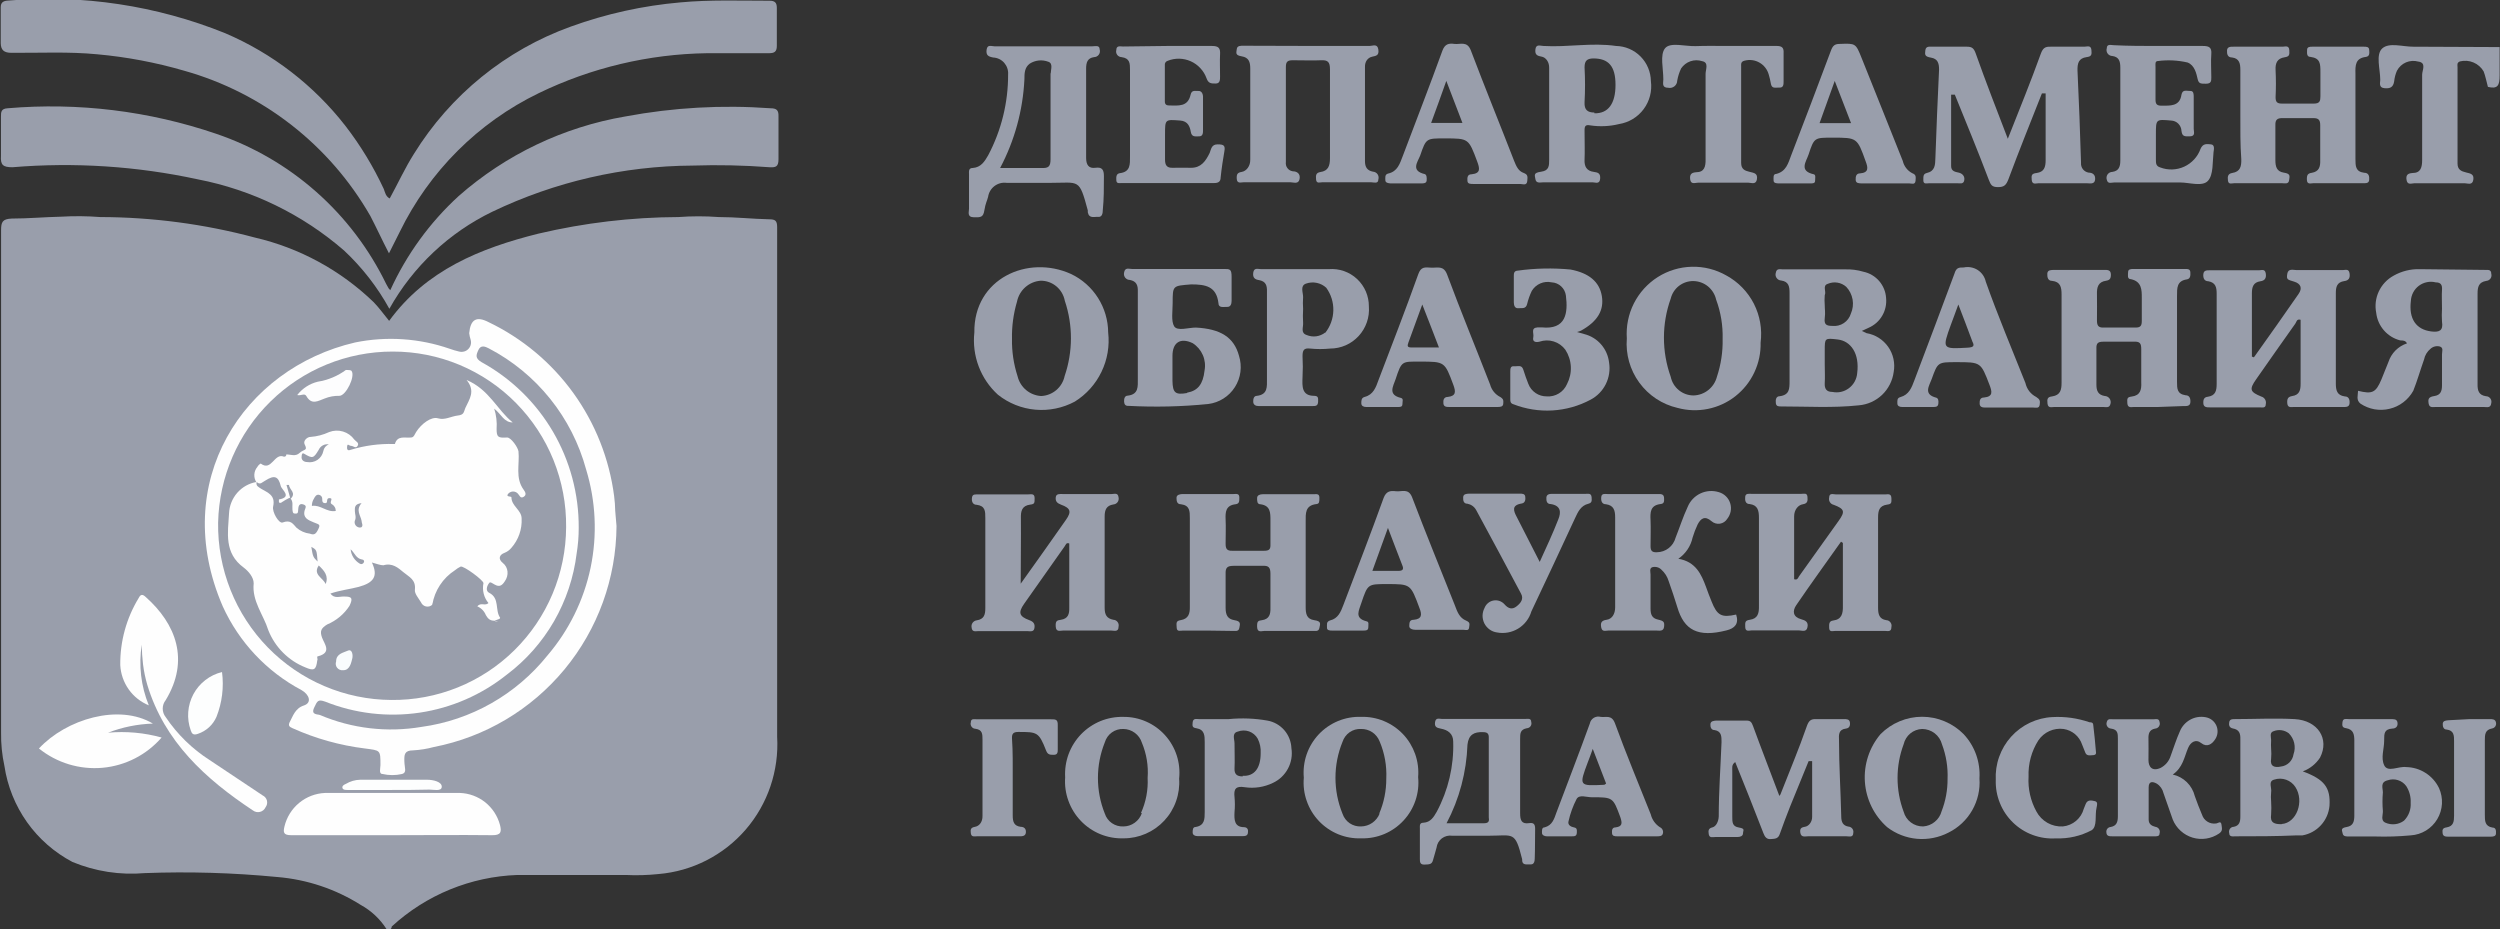 <svg width="78" height="29" viewBox="0 0 78 29" fill="none" xmlns="http://www.w3.org/2000/svg">
<rect x="0" y="0" width="78" height="29" fill="#333333" stroke="none"/>
<g clip-path="url(#clip0_4066_27316)">
<path d="M3.127 6.772C4.755 6.776 6.376 6.99 7.949 7.411C9.345 7.735 10.628 8.433 11.661 9.43C11.834 9.61 11.979 9.814 12.141 10.011C13.297 8.426 14.985 7.742 16.801 7.289C18.233 6.952 19.7 6.778 21.172 6.772C21.587 6.741 22.005 6.741 22.42 6.772C22.947 6.772 23.473 6.831 23.999 6.842C24.184 6.842 24.247 6.883 24.247 7.086C24.247 8.984 24.247 10.881 24.247 12.779C24.247 15.019 24.247 17.261 24.247 19.505C24.247 20.666 24.247 21.827 24.247 22.987C24.308 24.045 23.956 25.084 23.265 25.884C22.573 26.684 21.598 27.181 20.547 27.27C20.205 27.306 19.861 27.316 19.518 27.299C18.396 27.299 17.269 27.299 16.147 27.299C14.69 27.349 13.298 27.919 12.222 28.907C12.222 28.907 12.222 28.959 12.187 28.988H12.06C11.859 28.673 11.583 28.414 11.256 28.234C10.471 27.738 9.579 27.44 8.654 27.363C7.279 27.23 5.896 27.189 4.515 27.241C3.746 27.308 2.973 27.188 2.26 26.893C1.697 26.596 1.211 26.171 0.842 25.651C0.474 25.13 0.232 24.53 0.138 23.899C0.063 23.554 0.028 23.201 0.034 22.848C0.034 19.668 0.034 16.489 0.034 13.313C0.034 11.27 0.034 9.251 0.034 7.185C0.034 6.929 0.074 6.831 0.369 6.819C0.878 6.819 1.387 6.772 1.896 6.761C2.306 6.737 2.717 6.74 3.127 6.772Z" fill="#999EAB"/>
<path d="M12.159 6.192C12.414 5.728 12.633 5.246 12.916 4.799C14.054 2.96 15.778 1.561 17.808 0.83C18.909 0.431 20.058 0.177 21.225 0.075C22.155 -0.012 23.086 0.023 24.011 0.023C24.173 0.023 24.237 0.081 24.237 0.244C24.237 0.638 24.237 1.039 24.237 1.433C24.237 1.619 24.156 1.66 23.988 1.66C23.346 1.66 22.699 1.66 22.057 1.66C20.238 1.687 18.446 2.113 16.808 2.907C14.92 3.822 13.393 5.347 12.471 7.237L12.136 7.904C11.928 7.504 11.754 7.121 11.558 6.744C10.287 4.524 8.198 2.894 5.741 2.205C4.858 1.948 3.952 1.777 3.036 1.694C2.14 1.607 1.249 1.654 0.359 1.648C0.122 1.648 0.029 1.561 0.023 1.352C0.023 0.981 0.023 0.603 0.023 0.226C0.023 0.064 0.116 0.023 0.266 0.017C2.565 -0.177 4.878 0.171 7.019 1.033C8.499 1.664 9.794 2.662 10.783 3.935C11.251 4.543 11.65 5.2 11.974 5.896C12.015 6.001 12.032 6.128 12.159 6.192Z" fill="#999EAB"/>
<path d="M12.148 9.634C11.776 8.958 11.3 8.345 10.737 7.818C9.435 6.688 7.86 5.922 6.17 5.595C4.271 5.184 2.323 5.057 0.388 5.218C0.093 5.218 0.012 5.148 0.03 4.864C0.03 4.457 0.03 4.051 0.03 3.645C0.03 3.5 0.03 3.39 0.238 3.378C2.437 3.19 4.652 3.461 6.742 4.173C7.892 4.563 8.953 5.178 9.864 5.983C10.776 6.788 11.518 7.767 12.05 8.862L12.125 8.996L12.177 9.054C12.684 7.941 13.409 6.942 14.31 6.117C15.782 4.822 17.584 3.962 19.514 3.633C21.006 3.354 22.527 3.268 24.041 3.378C24.226 3.378 24.295 3.436 24.289 3.628C24.289 4.074 24.289 4.527 24.289 4.974C24.289 5.2 24.203 5.229 24.012 5.218C23.213 5.157 22.413 5.139 21.612 5.166C19.449 5.178 17.315 5.669 15.362 6.605C14.007 7.26 12.885 8.318 12.148 9.634Z" fill="#999EAB"/>
<path d="M19.235 16.412C19.226 18.046 18.653 19.626 17.614 20.883C16.574 22.14 15.133 22.997 13.535 23.307C13.325 23.364 13.11 23.399 12.893 23.411C12.616 23.411 12.61 23.545 12.616 23.754C12.621 23.962 12.702 24.102 12.546 24.148C12.345 24.195 12.135 24.195 11.933 24.148C11.812 24.148 11.87 23.968 11.87 23.87C11.87 23.394 11.87 23.417 11.39 23.353C10.609 23.257 9.847 23.044 9.129 22.721C9.019 22.674 8.979 22.634 9.054 22.5C9.129 22.367 9.204 22.1 9.476 22.013C9.748 21.925 9.644 21.664 9.407 21.531C8.323 20.956 7.459 20.038 6.95 18.919C5.267 15.031 7.597 11.491 11.083 10.684C12.066 10.485 13.084 10.553 14.032 10.882C14.128 10.917 14.227 10.946 14.327 10.969C14.377 10.982 14.43 10.981 14.48 10.967C14.53 10.954 14.575 10.927 14.611 10.89C14.648 10.853 14.674 10.807 14.687 10.756C14.7 10.706 14.699 10.653 14.685 10.603C14.663 10.535 14.647 10.465 14.639 10.394C14.68 9.965 14.865 9.854 15.246 10.052C16.297 10.556 17.205 11.316 17.889 12.263C18.572 13.21 19.009 14.313 19.16 15.472C19.181 15.628 19.192 15.785 19.195 15.942C19.207 16.099 19.224 16.256 19.235 16.412Z" fill="#FEFEFE"/>
<path d="M12.233 26.058C11.181 26.058 10.129 26.058 9.083 26.058C8.84 26.058 8.834 25.965 8.874 25.791C8.942 25.501 9.103 25.241 9.331 25.052C9.56 24.862 9.844 24.753 10.141 24.74H14.35C14.636 24.75 14.912 24.852 15.137 25.03C15.361 25.209 15.523 25.455 15.598 25.733C15.656 25.953 15.633 26.063 15.35 26.058C14.309 26.046 13.268 26.058 12.233 26.058Z" fill="#FEFEFE"/>
<path d="M4.423 20.115C4.322 20.754 4.398 21.409 4.643 22.007C4.391 21.904 4.174 21.732 4.016 21.51C3.859 21.288 3.767 21.026 3.752 20.753C3.744 20.012 3.944 19.284 4.33 18.653C4.388 18.537 4.452 18.537 4.544 18.624C5.492 19.465 5.926 20.597 5.169 21.845C5.109 21.919 5.077 22.013 5.077 22.109C5.077 22.204 5.109 22.298 5.169 22.373C5.529 22.909 5.996 23.365 6.539 23.713L8.193 24.816C8.226 24.831 8.256 24.854 8.279 24.882C8.303 24.91 8.32 24.943 8.329 24.979C8.337 25.015 8.338 25.052 8.331 25.088C8.323 25.124 8.307 25.158 8.285 25.187C8.269 25.223 8.245 25.254 8.215 25.279C8.185 25.304 8.15 25.322 8.112 25.331C8.074 25.34 8.035 25.341 7.997 25.334C7.959 25.326 7.923 25.309 7.892 25.286C6.412 24.305 5.134 23.145 4.596 21.369C4.535 21.16 4.49 20.946 4.463 20.73C4.438 20.526 4.425 20.321 4.423 20.115Z" fill="#FEFEFE"/>
<path d="M4.771 22.576C4.292 22.591 3.819 22.687 3.371 22.86C3.933 22.809 4.499 22.86 5.042 23.011C4.572 23.553 3.91 23.891 3.197 23.955C2.484 24.018 1.774 23.803 1.215 23.353C2.065 22.436 3.713 21.943 4.771 22.576Z" fill="#FEFEFE"/>
<path d="M6.927 20.968C6.989 21.441 6.929 21.923 6.754 22.366C6.7 22.49 6.62 22.601 6.521 22.692C6.421 22.783 6.304 22.852 6.176 22.895C6.031 22.947 5.985 22.895 5.95 22.784C5.885 22.601 5.858 22.406 5.873 22.212C5.888 22.017 5.943 21.829 6.035 21.657C6.127 21.486 6.254 21.336 6.408 21.217C6.562 21.098 6.739 21.013 6.927 20.968Z" fill="#FDFEFE"/>
<path d="M12.211 24.647H10.84C10.783 24.647 10.702 24.647 10.684 24.584C10.667 24.52 10.736 24.479 10.794 24.456C10.929 24.375 11.082 24.331 11.239 24.328C11.916 24.328 12.586 24.328 13.263 24.328H13.327C13.517 24.328 13.789 24.392 13.783 24.549C13.777 24.705 13.512 24.63 13.367 24.636C12.98 24.647 12.598 24.647 12.211 24.647Z" fill="#FDFEFE"/>
<path d="M60.875 2.954V5.183C60.875 5.345 61.008 5.363 61.112 5.386C61.216 5.409 61.309 5.49 61.285 5.624C61.262 5.757 61.147 5.717 61.066 5.717H60.193C60.118 5.717 60.008 5.763 60.008 5.624C60.008 5.484 60.008 5.426 60.118 5.397C60.372 5.339 60.378 5.148 60.384 4.939C60.418 4.016 60.453 3.088 60.499 2.165C60.499 1.968 60.453 1.834 60.251 1.799C60.048 1.764 60.054 1.712 60.071 1.567C60.089 1.422 60.222 1.463 60.309 1.457C60.661 1.457 61.014 1.457 61.372 1.457C61.528 1.457 61.586 1.509 61.644 1.672C61.95 2.536 62.292 3.413 62.644 4.33C63.014 3.395 63.361 2.542 63.673 1.677C63.737 1.503 63.806 1.451 63.974 1.457C64.327 1.457 64.679 1.457 65.032 1.457C65.113 1.457 65.234 1.399 65.252 1.555C65.269 1.712 65.252 1.764 65.101 1.782C64.853 1.817 64.812 1.973 64.818 2.205C64.864 3.163 64.899 4.121 64.928 5.078C64.921 5.15 64.942 5.222 64.986 5.279C65.03 5.336 65.094 5.374 65.165 5.386C65.286 5.386 65.385 5.45 65.367 5.606C65.35 5.763 65.194 5.717 65.101 5.717C64.604 5.717 64.107 5.717 63.604 5.717C63.529 5.717 63.407 5.775 63.39 5.618C63.373 5.461 63.39 5.415 63.546 5.397C63.777 5.363 63.824 5.217 63.824 4.997C63.824 4.301 63.824 3.61 63.824 2.913H63.708C63.355 3.807 62.997 4.695 62.662 5.595C62.592 5.775 62.529 5.838 62.338 5.838C62.147 5.838 62.112 5.769 62.049 5.606C61.713 4.718 61.349 3.836 60.991 2.954H60.875Z" fill="#999EAB"/>
<path d="M70.322 11.149C70.791 10.493 71.259 9.831 71.716 9.17C71.837 8.996 71.791 8.851 71.577 8.787C71.363 8.723 71.334 8.723 71.363 8.543C71.392 8.363 71.554 8.427 71.658 8.427C72.132 8.427 72.612 8.427 73.092 8.427C73.173 8.427 73.282 8.375 73.306 8.526C73.329 8.677 73.277 8.752 73.144 8.769C72.912 8.804 72.878 8.949 72.878 9.147C72.878 10.087 72.878 11.027 72.878 11.961C72.878 12.176 72.912 12.333 73.155 12.368C73.282 12.368 73.317 12.466 73.306 12.588C73.294 12.71 73.178 12.698 73.097 12.698H71.571C71.484 12.698 71.375 12.733 71.363 12.582C71.351 12.431 71.392 12.379 71.519 12.356C71.745 12.321 71.779 12.17 71.779 11.973C71.779 11.306 71.779 10.638 71.779 9.977C71.658 9.942 71.652 10.04 71.617 10.093C71.207 10.673 70.796 11.253 70.392 11.834C70.172 12.147 70.195 12.228 70.554 12.373C70.603 12.387 70.645 12.419 70.671 12.464C70.697 12.508 70.705 12.561 70.692 12.611C70.692 12.745 70.577 12.71 70.501 12.71H68.941C68.854 12.71 68.75 12.71 68.744 12.582C68.738 12.455 68.773 12.391 68.883 12.379C69.126 12.344 69.16 12.188 69.16 11.973C69.16 11.039 69.16 10.098 69.16 9.164C69.16 8.961 69.126 8.816 68.9 8.775C68.779 8.775 68.732 8.682 68.744 8.555C68.755 8.427 68.859 8.433 68.946 8.433H70.478C70.559 8.433 70.669 8.381 70.692 8.531C70.716 8.682 70.658 8.758 70.525 8.775C70.299 8.81 70.259 8.955 70.259 9.158C70.259 9.814 70.259 10.47 70.259 11.126L70.322 11.149Z" fill="#999EAB"/>
<path d="M31.846 18.211C32.355 17.497 32.812 16.859 33.257 16.22C33.436 15.965 33.407 15.855 33.101 15.744C32.979 15.698 32.927 15.64 32.939 15.518C32.95 15.396 33.072 15.414 33.153 15.414H34.685C34.766 15.414 34.882 15.361 34.899 15.518C34.905 15.543 34.905 15.57 34.9 15.595C34.895 15.621 34.884 15.645 34.869 15.666C34.853 15.687 34.834 15.704 34.811 15.717C34.788 15.729 34.763 15.737 34.737 15.739C34.523 15.773 34.465 15.901 34.465 16.116C34.465 17.062 34.465 18.014 34.465 18.96C34.465 19.174 34.523 19.296 34.737 19.337C34.763 19.338 34.788 19.345 34.81 19.356C34.833 19.368 34.853 19.385 34.868 19.406C34.884 19.426 34.895 19.45 34.9 19.475C34.905 19.5 34.905 19.526 34.899 19.552C34.899 19.731 34.754 19.673 34.668 19.673H33.17C33.083 19.673 32.95 19.731 32.939 19.552C32.927 19.372 32.974 19.354 33.101 19.337C33.326 19.302 33.367 19.157 33.361 18.954C33.361 18.286 33.361 17.619 33.361 16.957C33.268 16.917 33.251 16.998 33.222 17.039L31.95 18.843C31.765 19.11 31.794 19.232 32.112 19.348C32.245 19.395 32.297 19.465 32.274 19.598C32.251 19.731 32.13 19.691 32.054 19.691H30.522C30.441 19.691 30.326 19.731 30.314 19.575C30.309 19.549 30.309 19.523 30.315 19.498C30.321 19.473 30.331 19.449 30.347 19.429C30.362 19.408 30.381 19.391 30.404 19.378C30.426 19.365 30.45 19.357 30.476 19.354C30.701 19.319 30.742 19.18 30.742 18.977C30.742 18.037 30.742 17.097 30.742 16.162C30.742 15.953 30.742 15.785 30.476 15.75C30.349 15.75 30.308 15.646 30.326 15.524C30.343 15.402 30.441 15.431 30.516 15.425H32.077C32.164 15.425 32.28 15.385 32.28 15.541C32.28 15.698 32.28 15.727 32.141 15.744C31.881 15.779 31.846 15.948 31.852 16.168C31.858 16.812 31.846 17.462 31.846 18.211Z" fill="#999EAB"/>
<path d="M57.44 16.9C56.971 17.561 56.497 18.217 56.041 18.884C55.919 19.064 55.937 19.25 56.197 19.32C56.324 19.355 56.428 19.401 56.393 19.569C56.359 19.738 56.214 19.668 56.121 19.668C55.636 19.668 55.144 19.668 54.659 19.668C54.578 19.668 54.456 19.726 54.451 19.564C54.445 19.401 54.451 19.36 54.595 19.337C54.844 19.302 54.884 19.134 54.879 18.908C54.879 17.991 54.879 17.074 54.879 16.157C54.879 15.931 54.844 15.762 54.595 15.727C54.451 15.727 54.439 15.605 54.451 15.495C54.462 15.385 54.572 15.408 54.647 15.408H56.203C56.278 15.408 56.382 15.367 56.393 15.501C56.405 15.634 56.393 15.71 56.249 15.733C56.104 15.756 55.977 15.902 55.977 16.11C55.977 16.766 55.977 17.422 55.977 18.072C56.081 18.107 56.098 18.031 56.127 17.985L57.37 16.244C57.573 15.96 57.55 15.878 57.214 15.751C57.19 15.746 57.166 15.736 57.146 15.722C57.125 15.708 57.107 15.69 57.094 15.668C57.08 15.647 57.071 15.624 57.067 15.599C57.063 15.574 57.064 15.549 57.07 15.524C57.07 15.367 57.203 15.426 57.284 15.426H58.81C58.897 15.426 59.007 15.385 59.012 15.542C59.018 15.698 59.012 15.727 58.874 15.745C58.631 15.78 58.596 15.936 58.596 16.145C58.596 17.085 58.596 18.026 58.596 18.96C58.596 19.163 58.631 19.314 58.85 19.349C58.876 19.35 58.901 19.356 58.924 19.368C58.947 19.38 58.967 19.397 58.982 19.418C58.998 19.438 59.008 19.462 59.014 19.487C59.019 19.512 59.018 19.538 59.012 19.564C59.012 19.726 58.897 19.685 58.816 19.685H57.255C57.185 19.685 57.075 19.732 57.07 19.593C57.064 19.453 57.07 19.378 57.197 19.36C57.463 19.326 57.503 19.14 57.498 18.908C57.498 18.252 57.498 17.596 57.498 16.94L57.44 16.9Z" fill="#999EAB"/>
<path d="M67.327 12.698H66.582C66.495 12.698 66.385 12.738 66.373 12.582C66.362 12.425 66.373 12.39 66.506 12.373C66.778 12.338 66.819 12.164 66.807 11.926C66.807 11.584 66.807 11.235 66.807 10.893C66.807 10.725 66.772 10.649 66.582 10.661C66.263 10.661 65.94 10.661 65.616 10.661C65.448 10.661 65.402 10.719 65.408 10.876C65.408 11.253 65.408 11.624 65.408 12.001C65.408 12.193 65.46 12.321 65.668 12.355C65.697 12.356 65.726 12.363 65.752 12.377C65.777 12.39 65.8 12.41 65.817 12.433C65.835 12.457 65.846 12.484 65.851 12.513C65.857 12.541 65.855 12.571 65.847 12.599C65.818 12.738 65.709 12.698 65.622 12.698H64.095C64.014 12.698 63.899 12.744 63.882 12.593C63.864 12.442 63.882 12.384 64.032 12.367C64.286 12.326 64.321 12.164 64.321 11.938C64.321 11.021 64.321 10.104 64.321 9.187C64.321 8.96 64.286 8.792 64.026 8.763C63.899 8.763 63.87 8.659 63.876 8.537C63.882 8.415 64.003 8.426 64.084 8.421H65.662C65.755 8.421 65.853 8.421 65.859 8.554C65.865 8.688 65.824 8.74 65.72 8.757C65.46 8.792 65.419 8.96 65.425 9.181C65.431 9.401 65.425 9.726 65.425 9.993C65.425 10.15 65.46 10.226 65.633 10.22C65.969 10.22 66.298 10.22 66.633 10.22C66.79 10.22 66.824 10.156 66.824 10.011C66.824 9.773 66.824 9.535 66.824 9.291C66.824 9.047 66.824 8.786 66.489 8.711C66.356 8.711 66.397 8.572 66.397 8.484C66.397 8.397 66.489 8.392 66.558 8.392H68.183C68.258 8.392 68.333 8.392 68.339 8.496C68.345 8.601 68.339 8.699 68.229 8.717C67.917 8.763 67.923 8.984 67.923 9.227C67.923 10.127 67.923 11.021 67.923 11.914C67.923 12.123 67.923 12.291 68.189 12.332C68.316 12.332 68.351 12.437 68.339 12.559C68.328 12.68 68.212 12.669 68.125 12.669L67.327 12.698Z" fill="#999EAB"/>
<path d="M69.899 3.586C69.899 3.116 69.899 2.646 69.899 2.176C69.899 1.979 69.865 1.822 69.639 1.793C69.506 1.793 69.477 1.695 69.483 1.573C69.489 1.451 69.605 1.457 69.686 1.457C70.194 1.457 70.703 1.457 71.218 1.457C71.293 1.457 71.414 1.404 71.426 1.561C71.437 1.718 71.426 1.764 71.281 1.787C71.05 1.822 70.986 1.967 70.998 2.188C71.012 2.47 71.012 2.753 70.998 3.035C70.998 3.186 71.05 3.232 71.195 3.232C71.53 3.232 71.859 3.232 72.195 3.232C72.374 3.232 72.397 3.151 72.397 3.006C72.397 2.757 72.397 2.507 72.397 2.252C72.397 1.996 72.397 1.816 72.091 1.776C71.958 1.776 71.981 1.648 71.981 1.555C71.981 1.462 72.067 1.457 72.137 1.457H73.756C73.825 1.457 73.912 1.457 73.918 1.549C73.923 1.642 73.947 1.758 73.814 1.776C73.484 1.816 73.484 2.043 73.49 2.298C73.49 3.186 73.49 4.074 73.49 4.956C73.49 5.182 73.49 5.357 73.767 5.391C73.906 5.391 73.929 5.502 73.918 5.618C73.906 5.734 73.785 5.716 73.71 5.716H72.177C72.102 5.716 71.981 5.769 71.975 5.612C71.969 5.455 72.004 5.409 72.131 5.391C72.357 5.351 72.397 5.2 72.391 5.003C72.391 4.639 72.391 4.273 72.391 3.906C72.391 3.743 72.339 3.685 72.177 3.685C71.854 3.685 71.53 3.685 71.206 3.685C71.05 3.685 70.986 3.737 70.992 3.906C70.992 4.265 70.992 4.631 70.992 4.997C70.992 5.2 71.033 5.351 71.252 5.386C71.472 5.42 71.437 5.49 71.42 5.623C71.403 5.757 71.281 5.716 71.2 5.716H69.709C69.639 5.716 69.529 5.769 69.512 5.635C69.495 5.502 69.512 5.42 69.645 5.397C69.905 5.357 69.934 5.182 69.928 4.962C69.894 4.503 69.899 4.045 69.899 3.586Z" fill="#999EAB"/>
<path d="M37.655 19.674H36.904C36.834 19.674 36.719 19.72 36.713 19.587C36.707 19.453 36.678 19.372 36.834 19.349C37.083 19.308 37.129 19.145 37.123 18.919C37.123 18.002 37.123 17.085 37.123 16.168C37.123 15.948 37.123 15.768 36.846 15.733C36.719 15.733 36.707 15.629 36.707 15.53C36.707 15.431 36.828 15.414 36.909 15.414H38.488C38.563 15.414 38.667 15.385 38.667 15.518C38.667 15.652 38.667 15.716 38.546 15.733C38.245 15.768 38.228 15.971 38.239 16.209C38.251 16.447 38.239 16.714 38.239 16.963C38.239 17.114 38.274 17.19 38.447 17.184C38.777 17.184 39.112 17.184 39.442 17.184C39.598 17.184 39.644 17.137 39.638 16.986C39.638 16.739 39.638 16.489 39.638 16.238C39.638 15.994 39.638 15.774 39.326 15.733C39.216 15.733 39.222 15.623 39.222 15.536C39.222 15.449 39.315 15.42 39.396 15.42H40.986C41.061 15.42 41.165 15.391 41.165 15.524C41.165 15.658 41.165 15.716 41.072 15.727C40.714 15.768 40.737 16.023 40.737 16.279C40.737 17.166 40.737 18.054 40.737 18.936C40.737 19.151 40.766 19.314 41.003 19.349C41.24 19.383 41.188 19.465 41.165 19.592C41.142 19.72 41.026 19.679 40.945 19.685H39.448C39.367 19.685 39.228 19.749 39.222 19.563C39.216 19.378 39.251 19.366 39.378 19.349C39.604 19.314 39.644 19.163 39.638 18.96C39.638 18.604 39.638 18.25 39.638 17.898C39.638 17.7 39.575 17.642 39.39 17.654C39.089 17.654 38.812 17.654 38.482 17.654C38.285 17.654 38.233 17.718 38.239 17.904C38.239 18.258 38.239 18.611 38.239 18.965C38.239 19.18 38.297 19.314 38.511 19.349C38.725 19.383 38.69 19.465 38.667 19.592C38.644 19.72 38.528 19.679 38.447 19.685L37.655 19.674Z" fill="#999EAB"/>
<path d="M40.801 1.433C41.448 1.433 42.09 1.433 42.738 1.433C42.83 1.433 42.975 1.352 43.004 1.543C43.032 1.735 42.934 1.741 42.807 1.77C42.68 1.799 42.582 1.915 42.587 2.089C42.587 3.07 42.587 4.045 42.587 5.025C42.587 5.217 42.657 5.321 42.836 5.356C42.864 5.358 42.892 5.365 42.917 5.379C42.943 5.393 42.964 5.413 42.98 5.436C42.996 5.46 43.007 5.487 43.011 5.515C43.015 5.544 43.013 5.573 43.004 5.6C43.004 5.745 42.859 5.687 42.784 5.687H41.252C41.182 5.687 41.073 5.739 41.061 5.6C41.049 5.461 41.061 5.391 41.194 5.368C41.443 5.333 41.495 5.171 41.495 4.938C41.495 4.01 41.495 3.087 41.495 2.159C41.495 1.938 41.431 1.868 41.211 1.88C40.992 1.892 40.633 1.88 40.338 1.88C40.182 1.88 40.119 1.915 40.119 2.089C40.119 3.076 40.119 4.068 40.119 5.054C40.114 5.088 40.116 5.122 40.124 5.155C40.132 5.188 40.147 5.219 40.168 5.246C40.188 5.273 40.214 5.296 40.243 5.313C40.272 5.329 40.305 5.34 40.338 5.345C40.465 5.345 40.581 5.42 40.546 5.588C40.512 5.757 40.361 5.687 40.263 5.687C39.778 5.687 39.286 5.687 38.8 5.687C38.719 5.687 38.598 5.739 38.587 5.583C38.575 5.426 38.615 5.385 38.748 5.362C38.881 5.339 39.014 5.188 39.008 4.979C39.008 4.033 39.008 3.081 39.008 2.135C39.008 1.926 38.956 1.793 38.743 1.758C38.529 1.723 38.575 1.648 38.587 1.532C38.598 1.416 38.725 1.427 38.806 1.427L40.801 1.433Z" fill="#999EAB"/>
<path d="M52.364 17.433C52.908 17.526 53.081 17.915 53.231 18.321C53.283 18.472 53.341 18.617 53.399 18.762C53.573 19.203 53.711 19.279 54.168 19.174C54.261 19.459 54.128 19.604 53.867 19.668C52.977 19.894 52.543 19.668 52.33 18.936C52.249 18.664 52.156 18.402 52.064 18.136C52.022 17.994 51.942 17.868 51.832 17.77C51.795 17.733 51.748 17.707 51.697 17.695C51.646 17.683 51.593 17.684 51.543 17.7C51.456 17.741 51.497 17.851 51.497 17.927C51.497 18.281 51.497 18.635 51.497 18.989C51.497 19.174 51.543 19.29 51.728 19.331C51.913 19.372 51.936 19.407 51.919 19.557C51.902 19.708 51.769 19.673 51.682 19.673H50.184C50.104 19.673 49.988 19.726 49.959 19.581C49.93 19.436 49.959 19.36 50.127 19.337C50.294 19.314 50.393 19.157 50.393 18.948C50.393 18.014 50.393 17.073 50.393 16.139C50.393 15.919 50.346 15.768 50.109 15.733C49.976 15.733 49.947 15.628 49.959 15.507C49.971 15.385 50.081 15.414 50.15 15.414H51.746C51.827 15.414 51.913 15.414 51.919 15.536C51.925 15.657 51.919 15.716 51.803 15.727C51.485 15.768 51.485 15.988 51.497 16.232C51.508 16.476 51.497 16.772 51.497 17.044C51.497 17.201 51.561 17.236 51.699 17.23C51.832 17.228 51.96 17.183 52.064 17.101C52.169 17.02 52.243 16.906 52.278 16.777C52.405 16.458 52.509 16.128 52.653 15.82C52.728 15.634 52.871 15.482 53.052 15.396C53.233 15.31 53.439 15.296 53.63 15.356C53.713 15.38 53.788 15.424 53.849 15.484C53.911 15.544 53.956 15.618 53.982 15.701C54.008 15.783 54.013 15.87 53.997 15.955C53.981 16.039 53.944 16.119 53.891 16.186C53.866 16.226 53.833 16.261 53.793 16.288C53.754 16.314 53.709 16.331 53.662 16.339C53.615 16.346 53.568 16.343 53.522 16.329C53.477 16.316 53.435 16.293 53.399 16.261C53.191 16.081 53.064 16.174 52.965 16.365C52.903 16.497 52.851 16.633 52.809 16.772C52.751 17.041 52.591 17.278 52.364 17.433Z" fill="#999EAB"/>
<path d="M55.55 24.786C55.828 24.073 56.128 23.364 56.377 22.645C56.435 22.488 56.498 22.43 56.66 22.436C56.949 22.436 57.239 22.436 57.533 22.436C57.614 22.436 57.707 22.436 57.718 22.546C57.73 22.657 57.689 22.72 57.591 22.732C57.354 22.761 57.371 22.935 57.377 23.103C57.377 23.893 57.429 24.688 57.447 25.477C57.447 25.645 57.499 25.761 57.672 25.79C57.696 25.791 57.719 25.798 57.739 25.809C57.76 25.82 57.779 25.835 57.793 25.854C57.807 25.873 57.817 25.894 57.822 25.918C57.828 25.941 57.828 25.965 57.822 25.988C57.822 26.139 57.689 26.092 57.608 26.092H56.412C56.319 26.092 56.192 26.139 56.169 25.976C56.146 25.814 56.238 25.814 56.337 25.79C56.435 25.767 56.539 25.645 56.539 25.489C56.539 24.908 56.539 24.328 56.539 23.747H56.429L55.851 25.164C55.741 25.448 55.625 25.744 55.533 26.011C55.481 26.179 55.371 26.168 55.25 26.179C55.128 26.191 55.065 26.121 55.018 25.994C54.735 25.256 54.44 24.525 54.139 23.776C54.012 23.864 54.053 23.974 54.047 24.067C54.047 24.537 54.047 25.007 54.047 25.477C54.047 25.657 54.047 25.785 54.255 25.819C54.463 25.854 54.382 25.906 54.382 25.999C54.382 26.092 54.284 26.115 54.203 26.115H53.515C53.44 26.115 53.336 26.156 53.313 26.028C53.29 25.901 53.313 25.843 53.428 25.814C53.544 25.785 53.619 25.628 53.625 25.471C53.625 24.688 53.683 23.91 53.712 23.15C53.712 22.976 53.712 22.813 53.492 22.778C53.394 22.778 53.359 22.691 53.365 22.593C53.371 22.494 53.475 22.488 53.55 22.482H54.486C54.614 22.482 54.648 22.529 54.694 22.651C54.961 23.382 55.244 24.107 55.516 24.833L55.55 24.786Z" fill="#999EAB"/>
<path d="M36.407 1.434C36.875 1.434 37.344 1.434 37.812 1.434C38.026 1.434 38.078 1.503 38.066 1.701C38.055 1.898 38.066 2.159 38.066 2.385C38.066 2.49 38.066 2.606 37.928 2.606C37.789 2.606 37.702 2.606 37.644 2.443C37.602 2.326 37.537 2.219 37.452 2.128C37.368 2.036 37.266 1.963 37.152 1.912C37.039 1.861 36.917 1.834 36.793 1.831C36.669 1.829 36.545 1.851 36.43 1.898C36.401 1.906 36.376 1.925 36.36 1.951C36.344 1.976 36.338 2.007 36.343 2.037C36.343 2.414 36.343 2.792 36.343 3.163C36.343 3.262 36.395 3.291 36.482 3.291C36.765 3.291 37.06 3.343 37.147 2.954C37.182 2.797 37.291 2.844 37.39 2.838C37.488 2.832 37.534 2.925 37.534 3.024C37.534 3.366 37.534 3.709 37.534 4.057C37.534 4.144 37.534 4.254 37.413 4.254C37.292 4.254 37.182 4.283 37.153 4.115C37.124 3.946 37.06 3.778 36.823 3.761C36.349 3.726 36.349 3.714 36.349 4.202C36.349 4.463 36.349 4.724 36.349 4.985C36.349 5.154 36.407 5.241 36.586 5.235C36.765 5.229 36.956 5.235 37.164 5.235C37.471 5.235 37.615 5.032 37.742 4.771C37.789 4.655 37.795 4.504 37.991 4.504C38.188 4.504 38.234 4.544 38.199 4.73C38.165 4.916 38.112 5.264 38.084 5.537C38.084 5.664 38.014 5.711 37.887 5.711H34.996C34.927 5.711 34.834 5.74 34.829 5.624C34.823 5.508 34.829 5.421 34.938 5.403C35.274 5.363 35.256 5.125 35.256 4.875C35.256 3.981 35.256 3.082 35.256 2.188C35.256 1.979 35.256 1.817 34.99 1.782C34.964 1.781 34.938 1.774 34.915 1.762C34.892 1.75 34.872 1.732 34.856 1.711C34.84 1.69 34.83 1.665 34.825 1.639C34.82 1.613 34.822 1.587 34.829 1.561C34.829 1.41 34.956 1.451 35.037 1.451L36.407 1.434Z" fill="#999EAB"/>
<path d="M67.351 1.434C67.813 1.434 68.27 1.434 68.727 1.434C68.918 1.434 69.01 1.474 68.993 1.689C68.975 1.904 68.993 2.171 68.993 2.409C68.993 2.525 68.993 2.612 68.825 2.612C68.657 2.612 68.6 2.612 68.565 2.461C68.53 2.31 68.478 2.037 68.253 1.95C67.95 1.88 67.636 1.864 67.328 1.904C67.229 1.904 67.252 2.014 67.252 2.084C67.252 2.426 67.252 2.769 67.252 3.111C67.252 3.25 67.299 3.297 67.432 3.297C67.704 3.297 68.01 3.326 68.062 2.954C68.097 2.774 68.235 2.844 68.339 2.838C68.444 2.832 68.444 2.948 68.444 3.024C68.444 3.355 68.444 3.691 68.444 4.022C68.444 4.109 68.507 4.248 68.328 4.254C68.149 4.26 68.085 4.254 68.062 4.086C68.059 4.001 68.024 3.92 67.964 3.859C67.904 3.799 67.823 3.764 67.738 3.761C67.264 3.72 67.264 3.715 67.264 4.196V4.98C67.264 5.09 67.264 5.183 67.397 5.223C67.518 5.27 67.646 5.291 67.775 5.287C67.904 5.283 68.031 5.253 68.149 5.199C68.266 5.145 68.371 5.068 68.459 4.972C68.546 4.877 68.614 4.765 68.657 4.643C68.733 4.469 68.854 4.492 68.981 4.504C69.108 4.515 69.074 4.666 69.062 4.748C69.028 5.055 69.062 5.45 68.889 5.641C68.715 5.833 68.311 5.693 68.021 5.693C67.333 5.693 66.645 5.693 65.963 5.693C65.882 5.693 65.761 5.752 65.732 5.606C65.723 5.579 65.72 5.549 65.725 5.52C65.729 5.492 65.74 5.464 65.757 5.44C65.774 5.417 65.796 5.397 65.822 5.384C65.848 5.37 65.876 5.363 65.905 5.363C66.108 5.334 66.154 5.2 66.154 5.009C66.154 4.045 66.154 3.088 66.154 2.107C66.154 1.915 66.114 1.776 65.905 1.747C65.876 1.747 65.848 1.74 65.822 1.726C65.796 1.713 65.774 1.693 65.757 1.669C65.74 1.646 65.729 1.618 65.725 1.589C65.72 1.561 65.723 1.531 65.732 1.503C65.732 1.358 65.876 1.411 65.963 1.411C66.42 1.434 66.882 1.434 67.351 1.434Z" fill="#999EAB"/>
<path d="M67.79 24.166C67.956 24.202 68.108 24.285 68.23 24.404C68.351 24.523 68.437 24.673 68.478 24.839C68.547 25.036 68.622 25.228 68.703 25.419C68.732 25.51 68.792 25.587 68.873 25.637C68.953 25.687 69.049 25.706 69.142 25.692C69.195 25.692 69.293 25.593 69.31 25.727C69.328 25.86 69.351 25.924 69.235 26.006C69.115 26.087 68.979 26.141 68.836 26.163C68.694 26.186 68.547 26.175 68.409 26.134C68.27 26.092 68.143 26.02 68.036 25.922C67.929 25.825 67.844 25.704 67.79 25.57C67.691 25.297 67.599 25.025 67.501 24.746C67.473 24.624 67.398 24.517 67.292 24.45C67.177 24.386 67.038 24.357 67.038 24.566V25.57C67.038 25.715 67.136 25.768 67.246 25.797C67.269 25.799 67.291 25.806 67.311 25.819C67.331 25.831 67.348 25.847 67.361 25.866C67.373 25.886 67.382 25.908 67.385 25.931C67.388 25.954 67.386 25.977 67.379 26C67.379 26.104 67.281 26.093 67.211 26.093H65.905C65.818 26.093 65.725 26.093 65.72 25.977C65.716 25.956 65.716 25.935 65.721 25.915C65.725 25.895 65.734 25.875 65.747 25.859C65.759 25.843 65.775 25.829 65.794 25.819C65.812 25.809 65.832 25.804 65.853 25.802C66.043 25.768 66.078 25.64 66.078 25.46C66.078 24.659 66.078 23.852 66.078 23.052C66.078 22.889 66.078 22.761 65.864 22.732C65.841 22.731 65.818 22.724 65.797 22.712C65.777 22.701 65.76 22.684 65.747 22.665C65.734 22.645 65.726 22.622 65.723 22.599C65.72 22.575 65.723 22.551 65.731 22.529C65.76 22.407 65.859 22.442 65.934 22.442H67.183C67.258 22.442 67.362 22.402 67.379 22.529C67.386 22.552 67.388 22.576 67.385 22.599C67.381 22.623 67.372 22.645 67.359 22.665C67.346 22.684 67.328 22.7 67.307 22.712C67.287 22.724 67.264 22.731 67.24 22.732C67.055 22.767 67.026 22.895 67.032 23.057C67.038 23.22 67.032 23.498 67.032 23.713C67.032 23.928 67.148 24.079 67.414 23.957C67.488 23.918 67.554 23.865 67.608 23.8C67.661 23.735 67.702 23.66 67.726 23.58C67.819 23.33 67.899 23.069 68.009 22.825C68.071 22.668 68.186 22.537 68.334 22.455C68.481 22.373 68.653 22.346 68.819 22.378C68.891 22.391 68.959 22.421 69.017 22.466C69.074 22.511 69.12 22.57 69.15 22.637C69.18 22.704 69.192 22.778 69.187 22.851C69.182 22.924 69.159 22.995 69.119 23.057C69.015 23.226 68.853 23.324 68.68 23.185C68.507 23.046 68.345 23.156 68.269 23.336C68.148 23.62 68.108 23.945 67.79 24.166Z" fill="#999EAB"/>
<path d="M53.769 1.433C54.318 1.433 54.873 1.433 55.423 1.433C55.596 1.433 55.66 1.485 55.648 1.659C55.648 1.955 55.648 2.24 55.648 2.536C55.648 2.634 55.648 2.739 55.515 2.733C55.382 2.727 55.278 2.779 55.249 2.6C55.233 2.507 55.212 2.416 55.185 2.327C55.142 2.17 55.039 2.036 54.898 1.955C54.758 1.873 54.591 1.851 54.434 1.892C54.307 1.921 54.324 2.002 54.324 2.083C54.324 3.081 54.324 4.085 54.324 5.083C54.324 5.281 54.44 5.327 54.59 5.362C54.74 5.397 54.844 5.414 54.816 5.594C54.787 5.774 54.636 5.699 54.544 5.699C54.023 5.699 53.503 5.699 52.983 5.699C52.896 5.699 52.757 5.768 52.734 5.6C52.711 5.432 52.78 5.385 52.919 5.374C53.179 5.374 53.22 5.194 53.214 4.962C53.214 4.074 53.214 3.191 53.214 2.304C53.214 2.17 53.324 1.95 53.11 1.909C52.99 1.87 52.861 1.87 52.743 1.911C52.624 1.952 52.521 2.031 52.451 2.135C52.393 2.257 52.352 2.386 52.329 2.518C52.328 2.552 52.32 2.585 52.305 2.616C52.29 2.646 52.268 2.672 52.242 2.693C52.215 2.714 52.185 2.729 52.152 2.737C52.119 2.745 52.085 2.746 52.052 2.739C51.838 2.739 51.896 2.588 51.896 2.472C51.896 2.141 51.786 1.712 51.948 1.508C52.11 1.305 52.572 1.45 52.902 1.439C53.231 1.427 53.474 1.433 53.769 1.433Z" fill="#999EAB"/>
<path d="M77.988 1.469C77.988 1.765 77.988 2.049 77.988 2.357C77.988 2.664 77.93 2.786 77.623 2.711C77.577 2.548 77.548 2.38 77.49 2.229C77.417 2.104 77.306 2.005 77.172 1.949C77.039 1.892 76.891 1.881 76.75 1.916C76.646 1.956 76.675 2.032 76.675 2.095C76.675 3.1 76.675 4.098 76.675 5.102C76.675 5.299 76.797 5.345 76.941 5.38C77.086 5.415 77.195 5.433 77.167 5.612C77.138 5.792 76.987 5.717 76.895 5.717C76.374 5.717 75.854 5.717 75.334 5.717C75.247 5.717 75.114 5.787 75.085 5.618C75.056 5.45 75.131 5.409 75.27 5.398C75.53 5.398 75.571 5.218 75.571 4.986C75.571 4.098 75.571 3.21 75.571 2.328C75.571 2.194 75.715 1.956 75.449 1.921C75.323 1.886 75.188 1.895 75.067 1.946C74.946 1.998 74.847 2.09 74.785 2.206C74.739 2.311 74.71 2.422 74.698 2.537C74.669 2.728 74.565 2.769 74.391 2.751C74.218 2.734 74.258 2.595 74.264 2.496C74.264 2.159 74.114 1.701 74.328 1.509C74.542 1.318 74.958 1.457 75.288 1.457L77.988 1.469Z" fill="#999EAB"/>
<path d="M49.203 10.359L49.428 10.423C49.632 10.474 49.816 10.586 49.954 10.745C50.093 10.903 50.179 11.101 50.203 11.311C50.24 11.541 50.204 11.777 50.101 11.985C49.997 12.193 49.83 12.364 49.625 12.471C49.257 12.668 48.85 12.782 48.434 12.806C48.018 12.83 47.602 12.763 47.214 12.611C47.115 12.582 47.121 12.506 47.121 12.437V11.595C47.121 11.514 47.121 11.415 47.237 11.427C47.352 11.438 47.474 11.369 47.526 11.531C47.578 11.694 47.624 11.827 47.682 11.972C47.726 12.09 47.805 12.191 47.909 12.262C48.012 12.332 48.135 12.369 48.26 12.367C48.392 12.377 48.523 12.345 48.636 12.276C48.749 12.208 48.838 12.105 48.89 11.984C48.978 11.816 49.019 11.629 49.01 11.44C49.001 11.251 48.941 11.068 48.838 10.91C48.747 10.788 48.62 10.698 48.474 10.653C48.329 10.608 48.173 10.611 48.029 10.661C47.907 10.69 47.809 10.661 47.838 10.527C47.867 10.394 47.746 10.231 47.977 10.214H48.098C48.861 10.295 48.925 9.767 48.856 9.221C48.842 9.111 48.79 9.009 48.708 8.934C48.627 8.858 48.521 8.814 48.41 8.809C48.292 8.783 48.169 8.795 48.058 8.843C47.947 8.891 47.854 8.973 47.792 9.076C47.729 9.206 47.681 9.342 47.647 9.483C47.607 9.651 47.485 9.604 47.376 9.616C47.266 9.628 47.231 9.535 47.231 9.43V8.618C47.231 8.537 47.231 8.45 47.352 8.444C47.898 8.368 48.451 8.357 49 8.409C49.578 8.519 49.902 8.792 49.977 9.233C50.052 9.674 49.85 10.028 49.324 10.318C49.284 10.334 49.244 10.347 49.203 10.359Z" fill="#999EAB"/>
<path d="M48.039 17.532C48.253 17.062 48.45 16.639 48.617 16.209C48.716 15.977 48.693 15.774 48.386 15.727C48.259 15.727 48.242 15.629 48.247 15.524C48.253 15.42 48.346 15.408 48.426 15.408H49.473C49.548 15.408 49.647 15.379 49.658 15.513C49.67 15.646 49.658 15.687 49.56 15.716C49.317 15.774 49.23 15.977 49.138 16.174C48.687 17.149 48.234 18.116 47.779 19.076C47.713 19.3 47.566 19.491 47.367 19.612C47.169 19.733 46.932 19.776 46.704 19.732C46.621 19.72 46.542 19.689 46.475 19.64C46.407 19.591 46.352 19.527 46.313 19.453C46.276 19.378 46.256 19.295 46.256 19.212C46.257 19.128 46.277 19.046 46.316 18.971C46.339 18.911 46.376 18.858 46.425 18.817C46.474 18.775 46.533 18.747 46.596 18.736C46.659 18.724 46.723 18.729 46.784 18.75C46.844 18.771 46.898 18.807 46.941 18.855C47.062 18.995 47.184 19.024 47.316 18.919C47.449 18.815 47.548 18.687 47.455 18.519C46.993 17.648 46.524 16.778 46.056 15.913C46.028 15.862 45.989 15.818 45.942 15.784C45.895 15.75 45.841 15.727 45.784 15.716C45.663 15.716 45.646 15.617 45.651 15.513C45.657 15.408 45.755 15.408 45.831 15.402H47.42C47.49 15.402 47.577 15.402 47.588 15.495C47.6 15.588 47.588 15.693 47.473 15.71C47.155 15.762 47.218 15.936 47.328 16.139L48.039 17.532Z" fill="#999EAB"/>
<path d="M63.291 24.236C63.269 24.611 63.354 24.985 63.534 25.315C63.613 25.465 63.732 25.588 63.879 25.672C64.025 25.755 64.193 25.794 64.361 25.785C64.513 25.77 64.656 25.71 64.773 25.611C64.89 25.513 64.974 25.381 65.014 25.234L65.072 25.089C65.13 24.938 65.257 24.973 65.361 24.996C65.465 25.019 65.425 25.129 65.413 25.199C65.355 25.437 65.442 25.779 65.263 25.901C64.92 26.084 64.535 26.172 64.147 26.157C63.901 26.173 63.655 26.137 63.424 26.052C63.193 25.968 62.982 25.835 62.805 25.663C62.628 25.492 62.489 25.285 62.397 25.056C62.304 24.827 62.26 24.581 62.268 24.334C62.256 24.089 62.291 23.843 62.374 23.612C62.456 23.38 62.583 23.167 62.747 22.985C62.911 22.803 63.11 22.655 63.331 22.55C63.553 22.445 63.793 22.384 64.037 22.373C64.43 22.351 64.822 22.407 65.194 22.535C65.24 22.535 65.303 22.535 65.309 22.616C65.344 22.907 65.373 23.197 65.396 23.487C65.396 23.551 65.338 23.562 65.286 23.562C65.234 23.562 65.113 23.597 65.066 23.493L64.962 23.232C64.92 23.105 64.844 22.992 64.742 22.906C64.64 22.82 64.516 22.764 64.384 22.744C64.233 22.724 64.08 22.747 63.941 22.809C63.802 22.872 63.683 22.972 63.598 23.098C63.382 23.437 63.275 23.834 63.291 24.236Z" fill="#999EAB"/>
<path d="M31.597 24.282C31.597 24.67 31.597 25.053 31.597 25.442C31.597 25.634 31.632 25.767 31.84 25.796C31.95 25.796 32.019 25.854 32.007 25.976C31.996 26.098 31.88 26.092 31.794 26.092H30.481C30.406 26.092 30.308 26.127 30.29 25.999C30.273 25.872 30.29 25.82 30.423 25.796C30.556 25.773 30.66 25.64 30.654 25.454C30.654 24.665 30.654 23.869 30.654 23.08C30.654 22.906 30.654 22.767 30.435 22.738C30.411 22.737 30.387 22.731 30.366 22.72C30.345 22.708 30.326 22.692 30.312 22.672C30.298 22.653 30.289 22.63 30.285 22.606C30.281 22.582 30.283 22.558 30.29 22.535C30.29 22.407 30.406 22.442 30.481 22.442H32.794C32.932 22.442 33.008 22.442 33.002 22.628C33.002 22.877 33.002 23.127 33.002 23.376C33.002 23.463 33.002 23.55 32.88 23.55C32.759 23.55 32.69 23.55 32.638 23.417C32.412 22.837 32.36 22.837 31.77 22.837C31.62 22.837 31.568 22.889 31.574 23.034C31.603 23.452 31.597 23.869 31.597 24.282Z" fill="#999EAB"/>
<path d="M77.058 22.436H77.683C77.758 22.436 77.856 22.436 77.874 22.541C77.879 22.561 77.88 22.581 77.877 22.602C77.874 22.622 77.866 22.641 77.856 22.659C77.845 22.676 77.831 22.691 77.814 22.703C77.797 22.715 77.778 22.723 77.758 22.727C77.532 22.767 77.527 22.918 77.527 23.098C77.527 23.87 77.527 24.642 77.527 25.419C77.527 25.611 77.527 25.779 77.764 25.82C77.879 25.82 77.879 25.924 77.874 26.012C77.868 26.099 77.775 26.104 77.706 26.104H76.399C76.313 26.104 76.22 26.104 76.209 25.994C76.197 25.884 76.209 25.832 76.336 25.814C76.55 25.779 76.567 25.628 76.567 25.448C76.567 24.665 76.567 23.887 76.567 23.127C76.567 22.953 76.567 22.791 76.336 22.762C76.237 22.762 76.209 22.669 76.214 22.576C76.22 22.483 76.324 22.477 76.405 22.471L77.058 22.436Z" fill="#999EAB"/>
<path d="M77.561 12.362C77.335 12.327 77.295 12.182 77.3 11.979C77.3 11.044 77.3 10.104 77.3 9.164C77.3 8.949 77.335 8.804 77.572 8.764C77.598 8.762 77.623 8.754 77.646 8.742C77.668 8.729 77.688 8.712 77.703 8.691C77.718 8.669 77.728 8.645 77.732 8.62C77.737 8.594 77.735 8.568 77.728 8.543C77.728 8.392 77.607 8.427 77.52 8.421L75.491 8.398C75.208 8.391 74.928 8.461 74.681 8.601C74.479 8.711 74.317 8.883 74.219 9.092C74.121 9.3 74.093 9.535 74.138 9.762C74.161 9.965 74.246 10.156 74.38 10.309C74.514 10.463 74.692 10.571 74.889 10.621C74.965 10.621 75.051 10.621 75.098 10.713C74.963 10.758 74.84 10.833 74.739 10.934C74.639 11.035 74.564 11.158 74.519 11.294C74.444 11.474 74.375 11.659 74.3 11.839C74.126 12.251 74.016 12.304 73.571 12.193C73.571 12.333 73.502 12.478 73.647 12.594C73.779 12.682 73.928 12.742 74.085 12.77C74.242 12.797 74.403 12.792 74.557 12.754C74.712 12.717 74.857 12.648 74.984 12.551C75.111 12.454 75.216 12.333 75.294 12.193C75.421 11.874 75.514 11.543 75.63 11.218C75.656 11.086 75.728 10.967 75.832 10.882C75.871 10.846 75.919 10.821 75.97 10.809C76.022 10.796 76.076 10.798 76.127 10.812C76.243 10.853 76.19 10.969 76.19 11.056C76.19 11.375 76.19 11.7 76.19 12.025C76.19 12.205 76.144 12.327 75.953 12.356C75.763 12.385 75.751 12.454 75.774 12.594C75.797 12.733 75.913 12.698 75.994 12.698H77.491C77.584 12.698 77.711 12.745 77.728 12.576C77.734 12.551 77.735 12.524 77.729 12.499C77.724 12.473 77.712 12.449 77.696 12.428C77.68 12.408 77.659 12.391 77.636 12.379C77.613 12.368 77.587 12.362 77.561 12.362ZM75.861 10.342C75.381 10.284 75.15 9.947 75.219 9.39C75.223 9.298 75.248 9.207 75.291 9.125C75.334 9.043 75.395 8.971 75.469 8.916C75.544 8.86 75.629 8.822 75.72 8.804C75.811 8.785 75.904 8.787 75.994 8.81C76.162 8.81 76.202 8.897 76.19 9.048C76.179 9.199 76.19 9.419 76.19 9.628C76.182 9.764 76.182 9.899 76.19 10.034C76.237 10.319 76.104 10.371 75.861 10.342Z" fill="#999EAB"/>
<path d="M34.442 5.496C34.442 5.293 34.384 5.206 34.176 5.235C33.968 5.264 33.887 5.142 33.887 4.927C33.887 3.999 33.887 3.07 33.887 2.142C33.887 1.95 33.928 1.811 34.136 1.782C34.165 1.782 34.193 1.774 34.219 1.761C34.245 1.747 34.267 1.728 34.284 1.704C34.301 1.681 34.312 1.653 34.316 1.624C34.321 1.595 34.318 1.566 34.309 1.538C34.309 1.399 34.165 1.445 34.084 1.445C33.575 1.445 33.066 1.445 32.551 1.445C32.037 1.445 31.534 1.445 31.025 1.445C30.938 1.445 30.805 1.376 30.782 1.55C30.759 1.724 30.834 1.765 30.985 1.794C31.05 1.797 31.115 1.813 31.174 1.841C31.233 1.869 31.286 1.909 31.33 1.958C31.373 2.008 31.407 2.065 31.428 2.128C31.449 2.19 31.458 2.256 31.453 2.322C31.456 3.199 31.243 4.064 30.834 4.84C30.724 5.032 30.609 5.223 30.349 5.241C30.21 5.241 30.233 5.357 30.233 5.444C30.233 5.804 30.233 6.158 30.233 6.512C30.233 6.616 30.164 6.773 30.383 6.779C30.603 6.785 30.678 6.779 30.713 6.558C30.748 6.338 30.794 6.28 30.829 6.14C30.849 6.006 30.921 5.885 31.029 5.804C31.137 5.722 31.273 5.687 31.407 5.705C31.863 5.705 32.326 5.705 32.783 5.705C33.679 5.705 33.667 5.554 33.939 6.564C33.942 6.583 33.942 6.603 33.939 6.622C33.98 6.831 34.141 6.756 34.263 6.767C34.384 6.779 34.407 6.657 34.407 6.558C34.442 6.216 34.442 5.862 34.442 5.496ZM32.777 2.281C32.777 3.181 32.777 4.074 32.777 4.968C32.777 5.194 32.713 5.252 32.499 5.241C32.083 5.241 31.673 5.241 31.204 5.241C31.657 4.385 31.915 3.44 31.962 2.473C31.962 2.299 31.962 2.107 32.129 1.985C32.215 1.931 32.311 1.897 32.412 1.887C32.512 1.877 32.613 1.891 32.708 1.927C32.864 1.979 32.783 2.171 32.783 2.293L32.777 2.281Z" fill="#999EAB"/>
<path d="M58.233 10.394L58.089 10.325L58.302 10.226C58.48 10.149 58.628 10.018 58.725 9.851C58.823 9.684 58.865 9.49 58.846 9.297C58.834 9.102 58.758 8.917 58.631 8.769C58.503 8.621 58.331 8.519 58.141 8.479C57.953 8.423 57.758 8.397 57.562 8.404H55.626C55.545 8.404 55.429 8.363 55.406 8.508C55.397 8.535 55.394 8.564 55.398 8.593C55.402 8.621 55.413 8.648 55.429 8.672C55.446 8.695 55.467 8.715 55.492 8.729C55.517 8.743 55.545 8.751 55.574 8.752C55.805 8.787 55.834 8.932 55.834 9.135C55.834 10.052 55.834 10.969 55.834 11.886C55.834 12.13 55.834 12.321 55.527 12.362C55.412 12.362 55.394 12.472 55.406 12.576C55.417 12.681 55.492 12.681 55.568 12.681C56.377 12.681 57.187 12.733 57.996 12.646C58.268 12.623 58.524 12.508 58.722 12.319C58.919 12.13 59.047 11.879 59.083 11.607C59.108 11.471 59.105 11.332 59.076 11.197C59.047 11.062 58.991 10.935 58.912 10.822C58.832 10.709 58.732 10.613 58.615 10.539C58.499 10.466 58.369 10.417 58.233 10.394ZM57.025 8.856C57.12 8.815 57.225 8.801 57.327 8.818C57.43 8.834 57.525 8.88 57.603 8.949C57.706 9.059 57.775 9.196 57.801 9.345C57.827 9.494 57.808 9.647 57.747 9.785C57.71 9.906 57.633 10.011 57.527 10.081C57.421 10.151 57.295 10.182 57.169 10.168C56.978 10.168 56.909 10.121 56.932 9.93C56.955 9.738 56.932 9.657 56.932 9.524C56.923 9.419 56.923 9.315 56.932 9.21C56.99 9.094 56.851 8.914 57.025 8.856ZM57.944 11.648C57.936 11.739 57.909 11.828 57.864 11.908C57.82 11.988 57.759 12.057 57.686 12.112C57.613 12.167 57.529 12.206 57.44 12.226C57.351 12.246 57.259 12.246 57.169 12.228C56.99 12.228 56.921 12.135 56.932 11.95C56.944 11.764 56.932 11.555 56.932 11.369V10.934C56.932 10.545 56.932 10.545 57.337 10.592C57.742 10.638 58.025 11.027 57.944 11.648Z" fill="#999EAB"/>
<path d="M34.575 10.371C34.572 9.989 34.462 9.616 34.257 9.293C34.053 8.971 33.762 8.713 33.418 8.549C32.066 7.934 30.377 8.694 30.4 10.371C30.361 10.73 30.407 11.094 30.535 11.432C30.662 11.77 30.868 12.072 31.135 12.315C31.47 12.582 31.876 12.744 32.302 12.782C32.729 12.82 33.157 12.732 33.534 12.53C33.894 12.306 34.182 11.984 34.366 11.602C34.551 11.22 34.623 10.793 34.575 10.371ZM33.216 11.735C33.18 11.906 33.088 12.059 32.955 12.172C32.822 12.284 32.656 12.349 32.482 12.356C32.309 12.345 32.144 12.279 32.012 12.168C31.88 12.056 31.787 11.904 31.747 11.735C31.626 11.36 31.567 10.968 31.574 10.574C31.566 10.181 31.619 9.79 31.73 9.413C31.765 9.238 31.856 9.079 31.99 8.96C32.124 8.842 32.292 8.771 32.47 8.758C32.649 8.757 32.822 8.82 32.959 8.934C33.096 9.049 33.189 9.208 33.222 9.384C33.479 10.147 33.477 10.974 33.216 11.735Z" fill="#999EAB"/>
<path d="M53.862 8.595C53.534 8.408 53.163 8.314 52.786 8.323C52.41 8.331 52.043 8.442 51.724 8.643C51.406 8.845 51.148 9.129 50.977 9.466C50.807 9.803 50.731 10.18 50.757 10.557C50.717 11.049 50.855 11.54 51.146 11.938C51.437 12.337 51.861 12.617 52.341 12.727C52.649 12.811 52.973 12.822 53.286 12.758C53.599 12.695 53.894 12.559 54.145 12.361C54.397 12.163 54.599 11.909 54.735 11.619C54.872 11.329 54.939 11.011 54.931 10.69C54.985 10.273 54.911 9.85 54.721 9.476C54.529 9.102 54.23 8.795 53.862 8.595ZM53.567 11.758C53.525 11.92 53.431 12.064 53.301 12.168C53.171 12.273 53.011 12.332 52.844 12.338C52.676 12.339 52.513 12.282 52.383 12.176C52.252 12.071 52.162 11.923 52.127 11.758C51.844 10.968 51.844 10.104 52.127 9.315C52.166 9.156 52.258 9.016 52.387 8.917C52.517 8.818 52.676 8.766 52.838 8.769C53.004 8.773 53.163 8.832 53.291 8.937C53.418 9.043 53.508 9.188 53.544 9.35C53.689 9.741 53.757 10.157 53.746 10.574C53.755 10.976 53.694 11.377 53.567 11.758Z" fill="#999EAB"/>
<path d="M38.657 11.102C38.501 10.521 38.079 10.26 37.31 10.22C37.078 10.22 36.732 10.341 36.633 10.179C36.535 10.017 36.587 9.703 36.587 9.454C36.587 8.902 36.587 8.92 37.165 8.873C37.61 8.873 37.952 8.931 38.015 9.454C38.015 9.622 38.183 9.57 38.287 9.575C38.391 9.581 38.426 9.488 38.426 9.39C38.426 9.14 38.426 8.891 38.426 8.641C38.426 8.392 38.374 8.392 38.183 8.392C37.703 8.392 37.229 8.392 36.749 8.392H35.315C35.223 8.392 35.101 8.333 35.072 8.502C35.065 8.529 35.065 8.558 35.07 8.586C35.076 8.613 35.088 8.64 35.105 8.662C35.123 8.684 35.145 8.703 35.17 8.715C35.195 8.727 35.223 8.734 35.252 8.734C35.46 8.775 35.506 8.902 35.5 9.094C35.5 9.999 35.5 10.904 35.5 11.816C35.5 12.059 35.529 12.303 35.188 12.344C35.09 12.344 35.066 12.442 35.072 12.535C35.078 12.628 35.124 12.669 35.211 12.663C36.04 12.707 36.871 12.688 37.697 12.605C37.866 12.584 38.027 12.526 38.171 12.435C38.315 12.344 38.437 12.223 38.528 12.079C38.62 11.936 38.679 11.774 38.701 11.605C38.723 11.436 38.708 11.264 38.657 11.102ZM37.038 12.262C36.674 12.326 36.587 12.262 36.581 11.879V11.102C36.581 10.69 36.824 10.521 37.212 10.707C37.352 10.796 37.463 10.926 37.529 11.079C37.595 11.232 37.613 11.402 37.581 11.566C37.535 11.984 37.373 12.193 37.038 12.251V12.262Z" fill="#999EAB"/>
<path d="M41.46 8.397C41.108 8.397 40.755 8.397 40.402 8.397H39.344C39.252 8.397 39.124 8.339 39.101 8.508C39.078 8.676 39.165 8.722 39.286 8.74C39.495 8.78 39.535 8.908 39.529 9.1C39.529 10.005 39.529 10.916 39.529 11.821C39.529 12.065 39.558 12.309 39.217 12.35C39.119 12.35 39.096 12.448 39.101 12.541C39.107 12.634 39.182 12.669 39.269 12.669H40.952C41.044 12.669 41.119 12.669 41.125 12.535C41.131 12.402 41.125 12.355 41.004 12.35C40.61 12.35 40.628 12.054 40.639 11.769C40.651 11.551 40.651 11.332 40.639 11.113C40.639 10.928 40.68 10.852 40.876 10.875C41.084 10.896 41.293 10.896 41.501 10.875C41.668 10.875 41.833 10.84 41.986 10.773C42.139 10.706 42.276 10.607 42.39 10.484C42.503 10.361 42.59 10.216 42.645 10.057C42.7 9.899 42.722 9.731 42.709 9.564C42.71 9.403 42.678 9.243 42.615 9.095C42.551 8.947 42.458 8.814 42.341 8.705C42.223 8.595 42.084 8.511 41.933 8.458C41.781 8.405 41.62 8.384 41.46 8.397ZM41.345 10.376C41.264 10.439 41.167 10.479 41.066 10.493C40.964 10.506 40.861 10.492 40.767 10.452C40.57 10.388 40.668 10.208 40.657 10.075C40.648 9.93 40.648 9.784 40.657 9.639C40.648 9.516 40.648 9.392 40.657 9.268C40.657 9.123 40.558 8.92 40.743 8.85C40.851 8.811 40.967 8.802 41.079 8.825C41.191 8.847 41.295 8.9 41.379 8.978C41.529 9.184 41.606 9.434 41.6 9.689C41.594 9.944 41.504 10.189 41.345 10.388V10.376Z" fill="#999EAB"/>
<path d="M50.421 1.434C49.663 1.323 48.912 1.48 48.154 1.434C48.068 1.434 47.929 1.364 47.906 1.532C47.883 1.701 47.952 1.741 48.091 1.765C48.23 1.788 48.34 1.933 48.334 2.124C48.334 2.594 48.334 3.065 48.334 3.535C48.334 4.005 48.334 4.492 48.334 4.974C48.334 5.171 48.334 5.322 48.085 5.357C47.837 5.392 47.883 5.456 47.906 5.595C47.929 5.734 48.074 5.688 48.154 5.688H49.687C49.773 5.688 49.906 5.757 49.924 5.583C49.941 5.409 49.86 5.38 49.727 5.363C49.502 5.334 49.426 5.194 49.438 4.974C49.45 4.753 49.438 4.394 49.438 4.063C49.438 3.929 49.473 3.883 49.617 3.912C49.916 3.957 50.22 3.943 50.513 3.871C50.821 3.822 51.097 3.655 51.283 3.404C51.469 3.154 51.549 2.84 51.508 2.531C51.503 2.242 51.388 1.967 51.185 1.762C50.982 1.557 50.708 1.44 50.421 1.434ZM49.744 3.511C49.536 3.511 49.426 3.43 49.438 3.192C49.458 2.829 49.458 2.465 49.438 2.101C49.438 1.886 49.525 1.828 49.71 1.823C50.184 1.823 50.404 2.061 50.404 2.647C50.404 3.233 50.178 3.546 49.744 3.535V3.511Z" fill="#999EAB"/>
<path d="M47.896 25.855C47.896 25.715 47.849 25.663 47.717 25.681C47.468 25.721 47.428 25.588 47.428 25.373C47.428 24.601 47.428 23.835 47.428 23.052C47.428 22.889 47.428 22.761 47.636 22.721C47.659 22.72 47.682 22.714 47.702 22.703C47.723 22.692 47.741 22.676 47.754 22.657C47.768 22.638 47.776 22.616 47.78 22.593C47.783 22.569 47.782 22.546 47.774 22.523C47.774 22.396 47.653 22.431 47.584 22.431H44.993C44.913 22.431 44.797 22.378 44.774 22.529C44.751 22.68 44.826 22.709 44.947 22.732C45.173 22.773 45.34 22.889 45.34 23.139C45.363 23.901 45.186 24.655 44.826 25.327C44.733 25.489 44.635 25.657 44.41 25.669C44.282 25.669 44.3 25.768 44.3 25.849V26.789C44.3 26.888 44.3 26.981 44.444 26.975C44.589 26.969 44.675 26.975 44.71 26.835C44.745 26.696 44.791 26.574 44.82 26.447C44.827 26.39 44.846 26.334 44.874 26.284C44.903 26.235 44.941 26.191 44.987 26.156C45.033 26.122 45.085 26.097 45.141 26.083C45.197 26.069 45.255 26.066 45.311 26.075C45.687 26.075 46.057 26.075 46.433 26.075C47.225 26.075 47.266 25.913 47.491 26.806C47.491 26.806 47.491 26.806 47.491 26.835C47.491 27.01 47.647 26.963 47.757 26.969C47.867 26.975 47.884 26.864 47.884 26.777C47.896 26.482 47.89 26.168 47.896 25.855ZM46.288 25.686H45.132C45.532 24.928 45.755 24.089 45.785 23.232C45.82 22.924 45.988 22.831 46.271 22.843C46.398 22.843 46.456 22.883 46.45 23.023C46.45 23.852 46.45 24.682 46.45 25.512C46.474 25.646 46.422 25.686 46.288 25.686Z" fill="#999EAB"/>
<path d="M63.529 12.385C63.444 12.341 63.37 12.28 63.312 12.205C63.254 12.13 63.214 12.042 63.193 11.949C62.777 10.899 62.332 9.854 61.956 8.787C61.923 8.637 61.832 8.506 61.703 8.423C61.574 8.341 61.418 8.313 61.268 8.345C61.118 8.345 61.037 8.345 60.979 8.537C60.569 9.651 60.146 10.754 59.73 11.862C59.643 12.095 59.562 12.315 59.291 12.39C59.181 12.419 59.198 12.507 59.198 12.588C59.198 12.669 59.268 12.698 59.343 12.698H60.314C60.389 12.698 60.464 12.698 60.476 12.599C60.488 12.501 60.476 12.431 60.412 12.408C59.996 12.303 60.193 12.037 60.268 11.828C60.459 11.299 60.459 11.299 61.037 11.299C61.806 11.299 61.8 11.299 62.072 12.007C62.147 12.205 62.199 12.373 61.904 12.402C61.777 12.402 61.76 12.495 61.765 12.599C61.771 12.704 61.858 12.716 61.944 12.716H63.442C63.511 12.716 63.621 12.756 63.639 12.628C63.656 12.501 63.644 12.46 63.529 12.385ZM61.401 10.847C60.592 10.893 60.592 10.893 60.869 10.127C60.938 9.936 61.014 9.744 61.1 9.5C61.268 9.93 61.401 10.29 61.54 10.661C61.615 10.8 61.563 10.835 61.401 10.847Z" fill="#999EAB"/>
<path d="M46.815 12.39C46.736 12.352 46.666 12.296 46.61 12.228C46.554 12.16 46.514 12.081 46.491 11.996C46.04 10.835 45.577 9.715 45.15 8.566C45.04 8.27 44.843 8.363 44.652 8.351C44.462 8.34 44.334 8.311 44.248 8.56C43.855 9.663 43.427 10.76 43.01 11.856C42.929 12.083 42.849 12.315 42.577 12.384C42.473 12.414 42.473 12.495 42.473 12.582C42.473 12.669 42.548 12.698 42.623 12.698H43.623C43.687 12.698 43.756 12.698 43.756 12.605C43.756 12.512 43.797 12.437 43.704 12.414C43.294 12.315 43.467 12.054 43.542 11.833C43.733 11.253 43.739 11.282 44.3 11.282C45.08 11.282 45.074 11.282 45.346 12.013C45.421 12.216 45.433 12.355 45.173 12.384C45.051 12.384 45.022 12.477 45.034 12.588C45.045 12.698 45.138 12.698 45.219 12.698H46.716C46.791 12.698 46.896 12.698 46.901 12.599C46.907 12.501 46.919 12.46 46.815 12.39ZM44.034 10.841C43.901 10.841 43.907 10.789 43.941 10.69C44.08 10.313 44.219 9.935 44.375 9.5C44.56 9.964 44.716 10.382 44.895 10.841H44.034Z" fill="#999EAB"/>
<path d="M71.847 24.067C72.068 23.985 72.256 23.835 72.385 23.638C72.686 23.057 72.322 22.477 71.593 22.436C70.969 22.402 70.344 22.436 69.72 22.436C69.65 22.436 69.57 22.436 69.552 22.529C69.535 22.622 69.552 22.703 69.662 22.727C69.859 22.761 69.905 22.877 69.899 23.063C69.899 23.864 69.899 24.671 69.899 25.472C69.899 25.64 69.87 25.762 69.691 25.797C69.668 25.797 69.645 25.803 69.624 25.814C69.604 25.826 69.586 25.841 69.572 25.86C69.559 25.88 69.55 25.902 69.547 25.925C69.543 25.948 69.545 25.972 69.552 25.994C69.552 26.122 69.674 26.093 69.749 26.093C70.385 26.093 71.021 26.093 71.651 26.064H71.836C72.058 26.025 72.262 25.913 72.414 25.746C72.567 25.579 72.66 25.366 72.68 25.141C72.715 24.572 72.524 24.317 71.847 24.067ZM70.934 22.814C71.012 22.782 71.096 22.772 71.18 22.783C71.263 22.794 71.341 22.827 71.408 22.877C71.493 22.961 71.553 23.067 71.579 23.183C71.606 23.299 71.599 23.421 71.558 23.533C71.544 23.631 71.498 23.722 71.427 23.792C71.355 23.861 71.264 23.905 71.165 23.916C70.969 23.957 70.818 23.916 70.859 23.672C70.868 23.568 70.868 23.463 70.859 23.359C70.853 23.278 70.853 23.197 70.859 23.115C70.865 23.011 70.795 22.854 70.934 22.814ZM71.188 25.715C70.969 25.715 70.818 25.68 70.859 25.408C70.868 25.273 70.868 25.137 70.859 25.002C70.85 24.909 70.85 24.816 70.859 24.723C70.888 24.584 70.755 24.375 70.957 24.323C71.077 24.284 71.207 24.285 71.326 24.327C71.445 24.369 71.547 24.449 71.616 24.555C71.905 25.002 71.651 25.68 71.188 25.709V25.715Z" fill="#999EAB"/>
<path d="M45.749 19.366C45.53 19.279 45.466 19.082 45.391 18.884C44.946 17.764 44.489 16.65 44.061 15.524C43.946 15.217 43.732 15.35 43.552 15.327C43.373 15.304 43.252 15.327 43.171 15.53C42.766 16.656 42.333 17.77 41.91 18.884C41.83 19.099 41.743 19.296 41.506 19.355C41.367 19.395 41.407 19.494 41.402 19.581C41.396 19.668 41.488 19.674 41.558 19.674H42.535C42.61 19.674 42.691 19.674 42.691 19.575C42.691 19.476 42.72 19.401 42.633 19.384C42.24 19.285 42.408 19.035 42.477 18.803C42.674 18.223 42.674 18.223 43.275 18.223C44.015 18.223 44.009 18.223 44.287 18.971C44.368 19.174 44.368 19.314 44.108 19.337C43.969 19.337 43.974 19.436 43.969 19.529C43.963 19.621 44.084 19.65 44.165 19.65H45.663C45.726 19.65 45.825 19.691 45.836 19.581C45.848 19.471 45.877 19.424 45.749 19.366ZM43.599 17.811C43.356 17.811 43.107 17.811 42.818 17.811L43.304 16.47C43.466 16.888 43.599 17.254 43.749 17.631C43.813 17.776 43.755 17.817 43.599 17.811Z" fill="#999EAB"/>
<path d="M47.542 5.397C47.368 5.339 47.305 5.177 47.241 5.02C46.79 3.859 46.328 2.728 45.888 1.567C45.772 1.271 45.559 1.393 45.379 1.37C45.2 1.346 45.084 1.37 45.004 1.578C44.605 2.681 44.177 3.778 43.766 4.869C43.674 5.107 43.604 5.351 43.309 5.415C43.2 5.444 43.223 5.542 43.223 5.623C43.223 5.705 43.315 5.716 43.379 5.722H44.35C44.414 5.722 44.506 5.722 44.512 5.629C44.518 5.536 44.512 5.455 44.454 5.432C44.003 5.328 44.234 5.049 44.31 4.852C44.495 4.312 44.501 4.318 45.073 4.318C45.825 4.318 45.819 4.318 46.09 5.043C46.166 5.252 46.206 5.409 45.911 5.438C45.778 5.438 45.778 5.548 45.784 5.647C45.79 5.745 45.894 5.74 45.969 5.74H46.715C46.958 5.74 47.195 5.74 47.432 5.74C47.513 5.74 47.634 5.803 47.651 5.647C47.669 5.49 47.657 5.444 47.542 5.397ZM44.651 3.836C44.807 3.412 44.957 3 45.125 2.524L45.628 3.836H44.651Z" fill="#999EAB"/>
<path d="M59.661 5.403C59.587 5.365 59.523 5.31 59.472 5.244C59.421 5.178 59.385 5.102 59.366 5.02C58.944 3.952 58.51 2.885 58.083 1.811C57.897 1.347 57.897 1.352 57.4 1.37C57.238 1.37 57.181 1.428 57.123 1.585C56.718 2.676 56.302 3.761 55.885 4.846C55.793 5.09 55.729 5.351 55.417 5.427C55.313 5.427 55.336 5.554 55.336 5.635C55.336 5.717 55.434 5.722 55.498 5.722H56.498C56.556 5.722 56.631 5.722 56.631 5.641C56.631 5.56 56.66 5.456 56.591 5.438C56.117 5.334 56.354 5.043 56.429 4.817C56.602 4.289 56.614 4.295 57.175 4.295C57.944 4.295 57.944 4.295 58.21 5.038C58.285 5.235 58.308 5.386 58.036 5.409C57.915 5.409 57.892 5.502 57.897 5.612C57.903 5.722 57.996 5.717 58.071 5.722H59.568C59.638 5.722 59.753 5.775 59.765 5.641C59.776 5.508 59.782 5.45 59.661 5.403ZM56.77 3.842C56.92 3.418 57.071 3.006 57.244 2.525L57.753 3.842H56.77Z" fill="#999EAB"/>
<path d="M42.465 22.366C42.22 22.358 41.975 22.402 41.747 22.496C41.52 22.59 41.315 22.731 41.146 22.91C40.977 23.09 40.848 23.303 40.767 23.537C40.687 23.77 40.657 24.018 40.679 24.264C40.657 24.51 40.688 24.758 40.77 24.991C40.851 25.224 40.98 25.437 41.15 25.616C41.319 25.795 41.525 25.935 41.753 26.029C41.981 26.122 42.225 26.165 42.471 26.156C42.717 26.163 42.962 26.117 43.189 26.022C43.416 25.927 43.62 25.784 43.788 25.603C43.956 25.423 44.084 25.208 44.163 24.974C44.242 24.741 44.27 24.492 44.246 24.247C44.266 24.003 44.234 23.757 44.153 23.526C44.071 23.295 43.943 23.084 43.775 22.907C43.606 22.73 43.403 22.59 43.178 22.497C42.952 22.403 42.709 22.359 42.465 22.366ZM43.044 25.384C42.998 25.501 42.918 25.601 42.815 25.673C42.712 25.744 42.591 25.783 42.465 25.785C42.34 25.791 42.215 25.756 42.11 25.685C42.006 25.614 41.928 25.51 41.887 25.39C41.593 24.67 41.593 23.863 41.887 23.144C41.927 23.023 42.004 22.918 42.109 22.845C42.213 22.773 42.339 22.737 42.465 22.744C42.59 22.741 42.712 22.777 42.816 22.846C42.919 22.916 42.999 23.016 43.044 23.132C43.2 23.498 43.271 23.895 43.252 24.293C43.254 24.668 43.179 25.039 43.032 25.384H43.044Z" fill="#999EAB"/>
<path d="M35.049 22.367C34.803 22.361 34.559 22.406 34.332 22.499C34.105 22.593 33.899 22.733 33.728 22.91C33.558 23.087 33.426 23.298 33.34 23.529C33.255 23.76 33.219 24.007 33.233 24.253C33.215 24.501 33.249 24.75 33.334 24.984C33.418 25.218 33.55 25.432 33.722 25.611C33.893 25.791 34.101 25.932 34.33 26.026C34.56 26.12 34.807 26.164 35.054 26.156C35.293 26.157 35.529 26.108 35.747 26.013C35.966 25.918 36.163 25.779 36.326 25.604C36.489 25.429 36.614 25.223 36.693 24.997C36.773 24.772 36.806 24.532 36.789 24.294C36.815 24.049 36.789 23.802 36.714 23.569C36.638 23.335 36.514 23.12 36.349 22.938C36.185 22.756 35.984 22.611 35.76 22.513C35.536 22.414 35.293 22.364 35.049 22.367ZM35.627 25.367C35.586 25.489 35.508 25.594 35.404 25.669C35.301 25.744 35.176 25.785 35.049 25.785C34.922 25.791 34.797 25.755 34.692 25.683C34.587 25.611 34.51 25.506 34.47 25.384C34.184 24.672 34.184 23.875 34.47 23.162C34.507 23.037 34.583 22.929 34.688 22.853C34.793 22.777 34.92 22.739 35.049 22.744C35.178 22.745 35.303 22.788 35.407 22.865C35.511 22.942 35.588 23.05 35.627 23.173C35.772 23.52 35.834 23.896 35.806 24.27C35.825 24.647 35.753 25.023 35.598 25.367H35.627Z" fill="#999EAB"/>
<path d="M61.267 22.907C61.097 22.734 60.895 22.598 60.672 22.505C60.45 22.411 60.211 22.363 59.969 22.363C59.728 22.363 59.489 22.411 59.266 22.505C59.043 22.598 58.841 22.734 58.671 22.907C58.321 23.321 58.146 23.858 58.185 24.4C58.224 24.943 58.473 25.448 58.88 25.808C59.15 26.015 59.473 26.141 59.812 26.171C60.151 26.2 60.491 26.133 60.793 25.977C61.103 25.824 61.361 25.581 61.533 25.28C61.705 24.979 61.784 24.634 61.759 24.288C61.775 24.036 61.74 23.784 61.656 23.546C61.571 23.308 61.439 23.091 61.267 22.907ZM60.579 25.309C60.545 25.439 60.47 25.555 60.366 25.64C60.263 25.726 60.135 25.776 60.001 25.785C59.864 25.787 59.729 25.743 59.619 25.66C59.509 25.577 59.43 25.46 59.394 25.327C59.14 24.648 59.14 23.899 59.394 23.22C59.425 23.088 59.498 22.969 59.602 22.883C59.707 22.797 59.837 22.748 59.972 22.744C60.114 22.745 60.251 22.792 60.363 22.879C60.475 22.966 60.555 23.088 60.591 23.226C60.72 23.57 60.779 23.937 60.764 24.305C60.766 24.649 60.703 24.989 60.579 25.309Z" fill="#999EAB"/>
<path d="M76.098 24.589C76.004 24.395 75.859 24.231 75.678 24.116C75.498 24 75.289 23.937 75.074 23.933C74.837 23.898 74.496 24.113 74.386 23.875C74.276 23.637 74.386 23.37 74.386 23.109V23.08C74.386 22.889 74.386 22.749 74.641 22.732C74.739 22.732 74.82 22.674 74.802 22.546C74.785 22.419 74.669 22.442 74.583 22.436H73.276C73.201 22.436 73.103 22.401 73.085 22.529C73.068 22.657 73.085 22.703 73.201 22.72C73.432 22.761 73.455 22.918 73.455 23.115C73.455 23.881 73.455 24.653 73.455 25.436C73.455 25.622 73.427 25.767 73.218 25.802C73.01 25.837 73.074 25.907 73.091 26.005C73.109 26.104 73.213 26.098 73.288 26.098H74.097C74.471 26.11 74.846 26.098 75.219 26.063C75.387 26.052 75.549 26 75.693 25.912C75.836 25.824 75.957 25.702 76.043 25.557C76.129 25.412 76.179 25.248 76.189 25.08C76.198 24.911 76.167 24.743 76.098 24.589ZM75.005 25.605C74.923 25.666 74.826 25.704 74.724 25.715C74.623 25.726 74.52 25.71 74.427 25.669C74.265 25.599 74.352 25.425 74.346 25.303C74.329 25.11 74.329 24.916 74.346 24.723C74.346 24.589 74.253 24.403 74.496 24.345C74.599 24.309 74.711 24.307 74.815 24.34C74.919 24.372 75.01 24.437 75.074 24.525C75.174 24.68 75.223 24.863 75.213 25.047C75.22 25.15 75.205 25.253 75.169 25.349C75.133 25.445 75.077 25.532 75.005 25.605Z" fill="#999EAB"/>
<path d="M39.547 22.483C39.148 22.412 38.741 22.397 38.338 22.436H37.402C37.327 22.436 37.228 22.402 37.211 22.535C37.194 22.669 37.211 22.703 37.327 22.721C37.581 22.762 37.587 22.947 37.587 23.145C37.587 23.876 37.587 24.607 37.587 25.332C37.587 25.553 37.587 25.756 37.303 25.802C37.211 25.802 37.211 25.901 37.211 25.977C37.211 26.052 37.286 26.087 37.361 26.087H38.766C38.836 26.087 38.916 26.087 38.934 25.994C38.951 25.901 38.934 25.814 38.818 25.808C38.506 25.808 38.506 25.57 38.517 25.338C38.532 25.182 38.532 25.024 38.517 24.868C38.489 24.619 38.552 24.514 38.836 24.561C39.135 24.606 39.441 24.559 39.714 24.427C39.915 24.334 40.08 24.177 40.184 23.982C40.289 23.786 40.327 23.561 40.292 23.342C40.284 23.135 40.205 22.937 40.07 22.781C39.934 22.625 39.75 22.52 39.547 22.483ZM38.772 24.224C38.604 24.224 38.506 24.166 38.517 23.969C38.529 23.771 38.517 23.452 38.517 23.191C38.517 23.063 38.425 22.872 38.621 22.825C38.734 22.782 38.858 22.78 38.972 22.82C39.085 22.861 39.181 22.941 39.24 23.046C39.311 23.186 39.343 23.342 39.333 23.498C39.333 23.969 39.136 24.224 38.772 24.206V24.224Z" fill="#999EAB"/>
<path d="M51.787 25.808C51.646 25.715 51.544 25.573 51.504 25.408C51.128 24.462 50.735 23.522 50.388 22.57C50.284 22.291 50.11 22.39 49.943 22.367C49.907 22.357 49.869 22.354 49.831 22.359C49.794 22.364 49.758 22.377 49.726 22.396C49.694 22.416 49.667 22.442 49.645 22.473C49.624 22.504 49.609 22.539 49.602 22.576C49.266 23.504 48.908 24.427 48.561 25.35C48.491 25.547 48.434 25.75 48.191 25.814C48.098 25.814 48.11 25.919 48.11 25.988C48.11 26.058 48.191 26.093 48.26 26.093H49.041C49.122 26.093 49.191 26.093 49.197 25.983C49.203 25.872 49.197 25.832 49.104 25.814C49.012 25.797 48.908 25.739 48.937 25.628C48.991 25.384 49.076 25.148 49.191 24.926C49.278 24.781 49.497 24.874 49.654 24.874C50.33 24.874 50.324 24.874 50.556 25.501C50.613 25.675 50.625 25.785 50.411 25.814C50.295 25.814 50.289 25.901 50.295 25.994C50.301 26.087 50.376 26.093 50.451 26.093H51.7C51.77 26.093 51.856 26.093 51.88 26.012C51.893 25.972 51.891 25.929 51.873 25.892C51.856 25.854 51.825 25.824 51.787 25.808ZM50.053 24.485C49.26 24.526 49.26 24.526 49.544 23.771C49.584 23.667 49.625 23.562 49.694 23.365L50.11 24.445C50.093 24.468 50.053 24.485 50.053 24.485Z" fill="#999EAB"/>
<path d="M12.252 10.969C12.966 10.967 13.675 11.108 14.335 11.383C14.995 11.659 15.595 12.063 16.098 12.573C16.601 13.082 16.999 13.687 17.268 14.352C17.536 15.018 17.671 15.73 17.663 16.447C17.66 17.162 17.516 17.869 17.24 18.527C16.963 19.186 16.56 19.782 16.052 20.284C15.545 20.785 14.944 21.18 14.284 21.447C13.623 21.714 12.917 21.847 12.205 21.839C11.488 21.834 10.779 21.687 10.119 21.406C9.458 21.125 8.86 20.716 8.358 20.202C7.856 19.688 7.46 19.079 7.194 18.411C6.927 17.742 6.795 17.028 6.805 16.308C6.837 14.88 7.425 13.521 8.443 12.523C9.461 11.525 10.828 10.967 12.252 10.969Z" fill="#999EAB"/>
<path d="M18.056 16.47C18.062 15.414 17.784 14.376 17.251 13.466C16.717 12.556 15.949 11.807 15.026 11.3C14.818 11.178 14.853 11.079 14.928 10.916C15.003 10.754 15.142 10.812 15.252 10.87C15.99 11.255 16.641 11.79 17.163 12.44C17.686 13.09 18.068 13.842 18.287 14.648C18.59 15.639 18.639 16.691 18.428 17.706C18.216 18.721 17.752 19.666 17.079 20.452C16.1 21.672 14.693 22.47 13.147 22.68C12.079 22.86 10.982 22.732 9.985 22.309C9.909 22.28 9.695 22.309 9.8 22.082C9.904 21.856 9.927 21.816 10.146 21.891C11.081 22.264 12.097 22.382 13.092 22.235C14.087 22.087 15.025 21.678 15.812 21.049C16.411 20.599 16.912 20.031 17.287 19.381C17.661 18.73 17.901 18.011 17.992 17.265C18.035 17.003 18.056 16.737 18.056 16.47Z" fill="#999EAB"/>
<path d="M15.425 19.366C15.286 19.366 15.223 19.302 15.159 19.192C15.135 19.131 15.099 19.076 15.053 19.029C15.008 18.982 14.953 18.945 14.893 18.919C15.003 18.78 15.136 18.919 15.24 18.815C15.169 18.73 15.118 18.63 15.091 18.522C15.064 18.415 15.062 18.302 15.084 18.194C15.084 18.101 14.465 17.648 14.373 17.677C14.308 17.708 14.248 17.747 14.193 17.793C14.007 17.913 13.848 18.07 13.727 18.255C13.605 18.44 13.524 18.648 13.488 18.867C13.462 18.891 13.431 18.909 13.397 18.919C13.363 18.928 13.327 18.929 13.292 18.922C13.258 18.914 13.225 18.899 13.198 18.876C13.171 18.853 13.149 18.824 13.135 18.792C13.06 18.664 12.927 18.519 12.945 18.397C12.979 18.084 12.765 18.002 12.592 17.857C12.418 17.712 12.239 17.555 11.962 17.637C11.863 17.637 11.736 17.584 11.603 17.55C11.806 17.979 11.661 18.182 11.193 18.31C10.909 18.385 10.615 18.414 10.308 18.519C10.43 18.687 10.597 18.606 10.73 18.612C10.956 18.612 11.031 18.641 10.904 18.902C10.736 19.161 10.494 19.363 10.21 19.482C10.019 19.598 9.973 19.691 10.048 19.894C10.123 20.097 10.36 20.359 9.927 20.475C9.863 20.475 9.927 20.562 9.898 20.608C9.863 20.904 9.794 20.939 9.528 20.823C9.266 20.719 9.029 20.562 8.83 20.362C8.631 20.163 8.475 19.924 8.371 19.662C8.221 19.18 7.857 18.757 7.915 18.2C7.915 18.008 7.747 17.817 7.608 17.712C6.984 17.259 7.111 16.621 7.146 16.017C7.156 15.78 7.247 15.553 7.403 15.374C7.56 15.195 7.773 15.076 8.007 15.037C8.007 15.083 8.036 15.141 8.094 15.153C8.247 15.185 8.384 15.27 8.481 15.393C8.578 15.516 8.629 15.669 8.626 15.826C8.626 15.994 8.695 16.232 8.984 16.192C9.094 16.192 9.169 16.273 9.244 16.348C9.325 16.431 9.424 16.492 9.533 16.528C9.632 16.557 9.765 16.592 9.811 16.476C9.857 16.36 9.713 16.343 9.643 16.314C9.563 16.28 9.498 16.219 9.458 16.141C9.419 16.064 9.409 15.975 9.429 15.89C9.343 15.965 9.337 16.099 9.21 16.064C9.082 16.029 9.059 15.931 9.048 15.82C9.033 15.74 9.033 15.657 9.048 15.576C9.073 15.54 9.086 15.496 9.086 15.452C9.086 15.407 9.073 15.364 9.048 15.327C9.048 15.356 9.048 15.379 9.048 15.397C9.061 15.418 9.067 15.442 9.067 15.466C9.067 15.491 9.061 15.515 9.048 15.536C9.034 15.586 9.007 15.632 8.969 15.668C8.931 15.703 8.885 15.728 8.834 15.739C8.805 15.749 8.773 15.75 8.744 15.741C8.715 15.731 8.689 15.712 8.672 15.687C8.654 15.668 8.643 15.643 8.643 15.617C8.643 15.591 8.654 15.566 8.672 15.547C8.834 15.408 8.707 15.28 8.672 15.159C8.637 15.037 8.493 14.956 8.337 15.048C8.181 15.141 8.105 15.234 8.001 15.048C7.953 14.976 7.93 14.89 7.935 14.803C7.941 14.716 7.974 14.633 8.03 14.567C8.055 14.523 8.091 14.487 8.134 14.462C8.475 14.723 8.556 14.12 8.857 14.248C8.886 14.248 8.932 14.248 8.932 14.178C9.071 14.178 9.221 14.253 9.348 14.131C9.476 14.009 9.614 14.073 9.505 13.864C9.447 13.754 9.591 13.627 9.69 13.632C9.89 13.617 10.085 13.566 10.268 13.481C10.406 13.427 10.558 13.421 10.7 13.463C10.842 13.505 10.967 13.593 11.054 13.714C11.1 13.772 11.216 13.812 11.158 13.911C11.1 14.009 11.025 13.911 10.956 13.911C10.886 13.911 10.84 13.812 10.829 13.94C10.817 14.068 10.886 14.056 10.944 14.033C11.379 13.901 11.832 13.84 12.286 13.853H12.32C12.401 13.574 12.638 13.673 12.823 13.65C12.916 13.65 12.939 13.545 12.985 13.476C13.147 13.22 13.459 12.988 13.667 13.052C13.875 13.116 14.078 12.988 14.28 12.965C14.482 12.942 14.465 12.861 14.517 12.733C14.639 12.46 14.847 12.21 14.558 11.856C15.263 12.152 15.512 12.791 15.997 13.18C15.72 13.18 15.645 12.924 15.419 12.75C15.485 12.956 15.51 13.173 15.494 13.389C15.494 13.644 15.546 13.667 15.824 13.65C15.945 13.65 16.159 13.957 16.177 14.085C16.217 14.485 16.067 14.909 16.338 15.28C16.385 15.344 16.442 15.437 16.338 15.501C16.234 15.565 16.211 15.455 16.159 15.402C16.14 15.381 16.117 15.364 16.091 15.353C16.065 15.341 16.037 15.335 16.009 15.335C15.98 15.335 15.953 15.341 15.927 15.353C15.901 15.364 15.877 15.381 15.858 15.402C15.76 15.518 15.957 15.472 15.957 15.518C15.957 15.791 16.275 15.913 16.275 16.18C16.291 16.514 16.177 16.841 15.957 17.091C15.9 17.161 15.826 17.215 15.743 17.248C15.581 17.306 15.529 17.439 15.691 17.567C15.853 17.695 15.893 17.944 15.743 18.147C15.662 18.269 15.581 18.322 15.437 18.24C15.292 18.159 15.286 18.136 15.228 18.24C15.171 18.345 15.171 18.449 15.263 18.496C15.598 18.664 15.437 19.041 15.604 19.273C15.569 19.384 15.512 19.424 15.425 19.366Z" fill="#FEFEFE"/>
<path d="M10.8 11.543C10.858 11.543 10.944 11.543 10.967 11.572C11.095 11.734 10.794 12.355 10.586 12.35C10.432 12.346 10.278 12.374 10.135 12.431C9.927 12.506 9.724 12.651 9.557 12.355C9.499 12.257 9.395 12.355 9.273 12.326C9.434 12.118 9.66 11.971 9.915 11.909C10.236 11.858 10.539 11.731 10.8 11.537V11.543Z" fill="#FDFDFE"/>
<path d="M12.922 11.23C12.587 11.23 12.252 11.288 11.916 11.23C11.847 11.23 11.679 11.184 11.639 11.398C11.598 11.613 11.257 11.578 11.107 11.468C10.957 11.358 10.893 11.468 10.8 11.526C10.54 11.526 10.332 11.717 10.055 11.706C10.089 11.665 10.107 11.636 10.13 11.624C10.982 11.237 11.921 11.079 12.853 11.166C12.853 11.166 12.893 11.201 12.917 11.224L12.922 11.23Z" fill="#999EAB"/>
<path d="M16.444 18.432C16.519 18.403 16.536 18.293 16.652 18.287C16.623 18.421 16.606 18.554 16.565 18.682C16.525 18.809 16.496 18.85 16.415 18.757C16.334 18.664 16.299 18.757 16.276 18.809C16.257 18.869 16.217 18.919 16.164 18.952C16.111 18.985 16.049 18.998 15.987 18.989C15.791 18.989 15.739 18.867 15.86 18.728C16.03 18.558 16.172 18.362 16.282 18.148C16.282 18.096 16.317 18.014 16.409 18.061C16.502 18.107 16.484 18.142 16.444 18.212C16.423 18.245 16.413 18.283 16.413 18.322C16.413 18.361 16.423 18.399 16.444 18.432Z" fill="#999EAB"/>
<path d="M15.488 20.498C16.023 19.883 16.524 19.24 16.991 18.571C16.69 19.348 16.167 20.018 15.488 20.498Z" fill="#999EAB"/>
<path d="M10.487 20.638C10.487 20.394 10.713 20.365 10.852 20.301C10.99 20.237 11.019 20.446 10.99 20.55C10.961 20.655 10.921 20.922 10.701 20.91C10.667 20.915 10.632 20.91 10.6 20.896C10.568 20.883 10.54 20.862 10.518 20.834C10.496 20.807 10.482 20.774 10.477 20.74C10.472 20.706 10.475 20.67 10.487 20.638Z" fill="#F9FCFE"/>
<path d="M12.922 11.235C13.478 11.246 14.02 11.411 14.489 11.711C13.911 11.665 13.471 11.311 12.922 11.229V11.235Z" fill="#999EAB"/>
<path d="M8.932 14.166C8.846 14.166 8.724 14.225 8.684 14.12C8.643 14.016 8.765 13.963 8.84 13.917C8.915 13.87 9.031 13.656 9.233 13.505C9.106 13.778 9.019 13.975 8.927 14.166H8.932Z" fill="#999EAB"/>
<path d="M16.518 15.583C16.518 15.194 16.674 14.863 16.518 14.532C16.635 14.682 16.699 14.867 16.699 15.057C16.699 15.248 16.635 15.433 16.518 15.583Z" fill="#999EAB"/>
<path d="M17.346 17.631C17.392 17.817 17.27 17.938 17.23 18.084C17.224 18.103 17.213 18.122 17.198 18.137C17.184 18.151 17.166 18.163 17.146 18.17C17.127 18.176 17.105 18.178 17.085 18.176C17.064 18.173 17.045 18.165 17.027 18.153C17.01 18.142 16.997 18.125 16.988 18.106C16.98 18.087 16.977 18.066 16.98 18.045C16.983 18.025 16.991 18.005 17.005 17.989C17.019 17.974 17.037 17.962 17.056 17.956C17.212 17.898 17.195 17.712 17.346 17.631Z" fill="#999EAB"/>
<path d="M12.338 13.296C12.222 13.493 11.921 13.447 11.904 13.708C11.904 13.743 11.829 13.708 11.794 13.708C11.759 13.708 11.748 13.604 11.794 13.552C11.858 13.469 11.941 13.403 12.036 13.359C12.13 13.315 12.233 13.293 12.338 13.296Z" fill="#999EAB"/>
<path d="M15.426 19.367L15.617 19.297C15.741 19.311 15.865 19.276 15.963 19.198C15.98 19.189 15.999 19.184 16.018 19.184C16.038 19.184 16.057 19.189 16.073 19.198C16.12 19.256 16.073 19.297 16.015 19.314C15.928 19.369 15.829 19.402 15.727 19.411C15.624 19.42 15.521 19.405 15.426 19.367Z" fill="#999EAB"/>
<path d="M16.552 16.998C16.506 17.143 16.726 17.259 16.593 17.398C16.585 17.409 16.575 17.418 16.564 17.424C16.552 17.43 16.539 17.433 16.526 17.433C16.513 17.433 16.5 17.43 16.489 17.424C16.477 17.418 16.467 17.409 16.46 17.398C16.379 17.23 16.436 17.102 16.552 16.998Z" fill="#999EAB"/>
<path d="M13.488 18.844C13.575 18.809 13.668 18.71 13.708 18.89C13.708 18.971 13.708 19.064 13.65 19.07C13.488 19.07 13.523 18.936 13.494 18.838L13.488 18.844Z" fill="#999EAB"/>
<path d="M11.159 12.895C11.038 12.895 10.911 13 10.818 12.895C10.726 12.791 10.818 12.796 10.882 12.773C11.044 12.669 11.067 12.849 11.159 12.895Z" fill="#999EAB"/>
<path d="M9.429 12.722C9.487 12.757 9.533 12.786 9.516 12.844C9.499 12.902 9.516 12.977 9.4 12.948C9.285 12.919 9.296 12.913 9.314 12.844C9.331 12.774 9.377 12.751 9.429 12.722Z" fill="#999EAB"/>
<path d="M9.06 15.548C9.158 15.652 9.112 15.78 9.124 15.902C9.135 16.024 9.158 16.024 9.234 16.024C9.309 16.024 9.297 15.954 9.303 15.908C9.309 15.861 9.303 15.693 9.448 15.733C9.592 15.774 9.528 15.844 9.505 15.925C9.442 16.163 9.621 16.227 9.783 16.296C9.945 16.366 10.008 16.349 9.933 16.505C9.858 16.662 9.806 16.703 9.667 16.65C9.513 16.632 9.368 16.567 9.251 16.465C9.147 16.355 9.072 16.204 8.817 16.302C8.702 16.343 8.482 15.971 8.522 15.803C8.603 15.443 8.343 15.368 8.152 15.252C8.06 15.188 7.979 15.165 8.008 15.037C8.118 15.147 8.187 15.037 8.274 14.996C8.557 14.816 8.684 14.851 8.76 15.165C8.788 15.281 9.13 15.507 8.702 15.583C8.702 15.583 8.702 15.641 8.702 15.664C8.702 15.687 8.754 15.71 8.8 15.664C8.876 15.614 8.955 15.569 9.037 15.53L9.06 15.548Z" fill="#999EAB"/>
<path d="M10.476 15.942C10.199 15.994 9.997 15.739 9.731 15.785C9.729 15.705 9.751 15.626 9.794 15.559C9.829 15.495 9.864 15.425 9.95 15.437C9.981 15.442 10.008 15.459 10.028 15.484C10.047 15.508 10.056 15.539 10.054 15.57C10.054 15.64 10.054 15.698 10.153 15.698C10.251 15.698 10.153 15.536 10.286 15.541C10.419 15.547 10.257 15.675 10.349 15.727C10.388 15.748 10.42 15.779 10.442 15.817C10.465 15.855 10.476 15.898 10.476 15.942Z" fill="#999EAB"/>
<path d="M10.261 13.865C10.217 13.881 10.177 13.909 10.146 13.945C10.116 13.982 10.096 14.026 10.088 14.074C10.066 14.185 10 14.284 9.906 14.348C9.812 14.412 9.697 14.436 9.585 14.416C9.487 14.416 9.388 14.358 9.412 14.23C9.412 14.23 9.412 14.108 9.487 14.155C9.753 14.312 9.782 14.306 9.944 14.033C9.971 13.974 10.017 13.925 10.074 13.895C10.132 13.864 10.197 13.854 10.261 13.865Z" fill="#999EAB"/>
<path d="M11.281 15.698C11.09 15.919 11.252 16.081 11.281 16.25C11.281 16.319 11.338 16.389 11.281 16.447C11.264 16.455 11.245 16.459 11.226 16.459C11.207 16.459 11.188 16.455 11.171 16.447C11.131 16.432 11.099 16.403 11.081 16.365C11.062 16.327 11.059 16.284 11.072 16.244C11.124 16.134 11.072 16.047 11.072 15.948C11.072 15.849 11.049 15.722 11.281 15.698Z" fill="#999EAB"/>
<path d="M10.159 18.223C10.09 18.031 9.748 17.933 9.945 17.643C10.118 17.805 10.263 17.973 10.159 18.223Z" fill="#999EAB"/>
<path d="M10.94 17.138C11.061 17.242 11.107 17.428 11.298 17.457C11.338 17.457 11.379 17.497 11.35 17.55C11.345 17.561 11.337 17.571 11.327 17.579C11.318 17.587 11.306 17.593 11.294 17.597C11.282 17.6 11.27 17.601 11.257 17.598C11.245 17.596 11.233 17.592 11.223 17.585C11.144 17.538 11.077 17.473 11.027 17.395C10.978 17.318 10.948 17.229 10.94 17.138Z" fill="#999EAB"/>
<path d="M9.713 17.062C9.881 17.155 9.881 17.155 9.909 17.521C9.765 17.376 9.765 17.376 9.713 17.062Z" fill="#999EAB"/>
<path d="M9.059 15.548L8.938 15.13H9.018C9.018 15.275 9.267 15.374 9.059 15.571V15.548Z" fill="#999EAB"/>
</g>
<defs>
<clipPath id="clip0_4066_27316">
<rect width="78" height="29" fill="white"/>
</clipPath>
</defs>
</svg>
